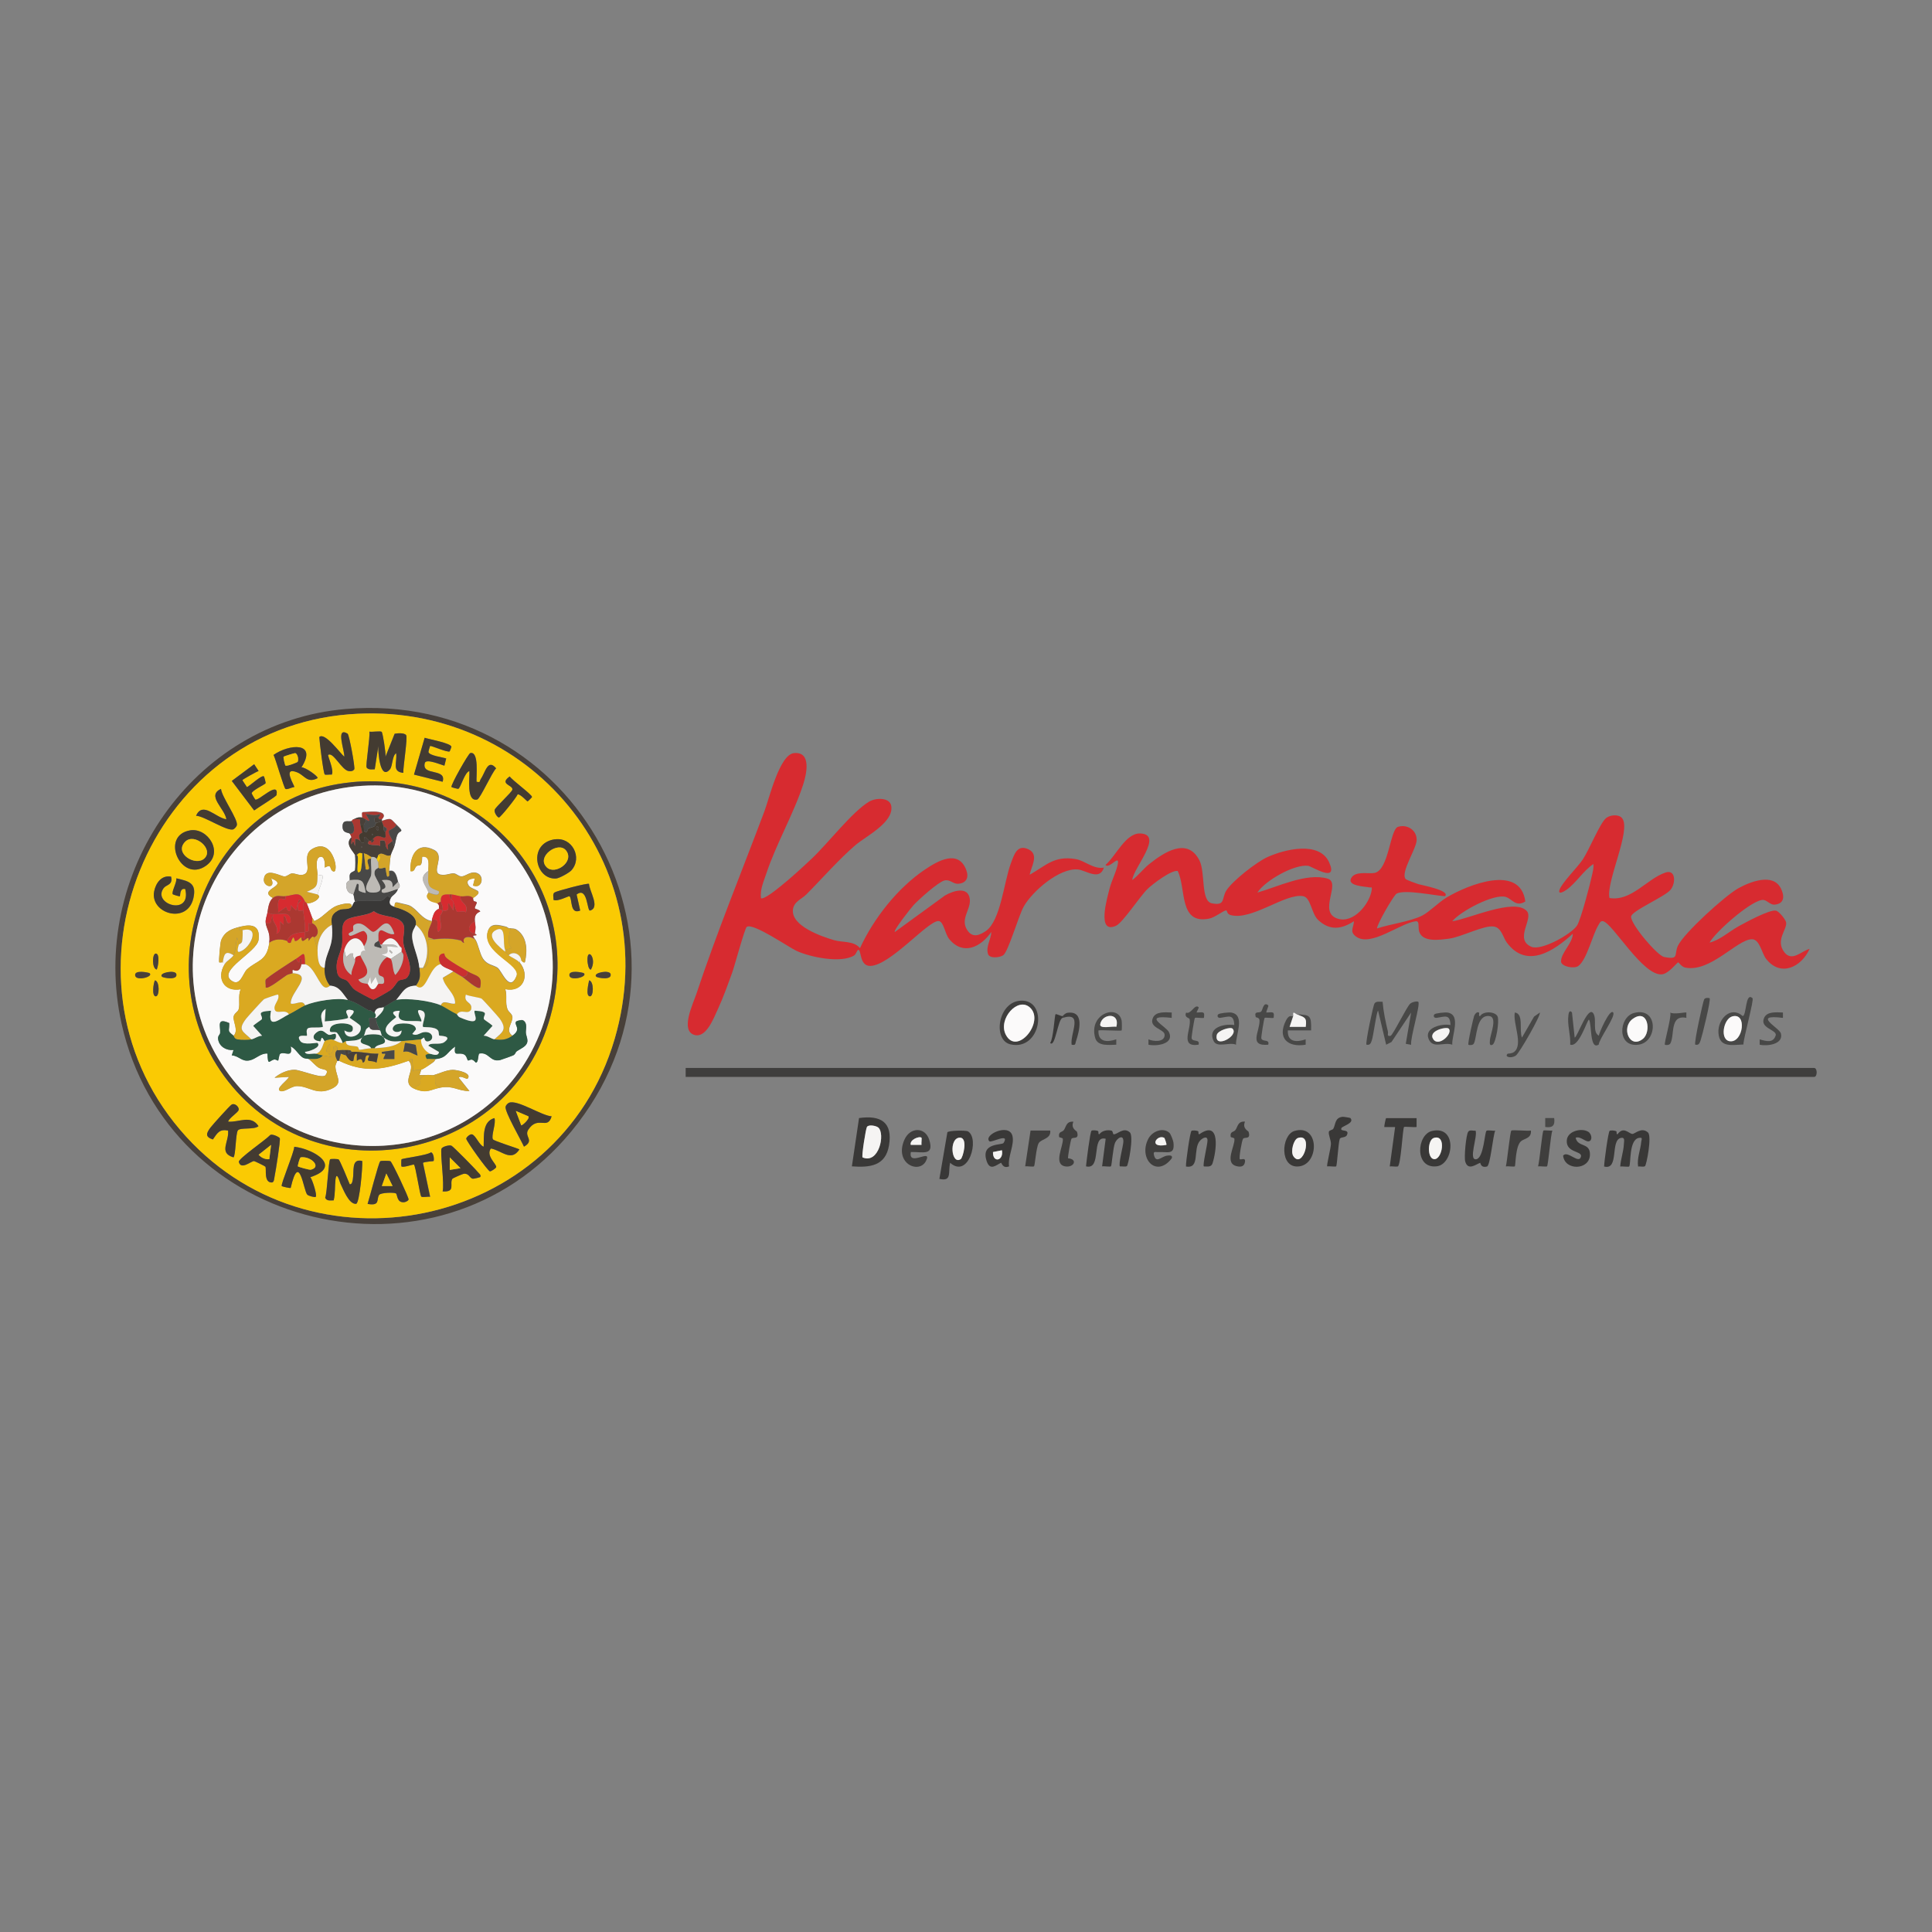 <?xml version="1.0" encoding="UTF-8"?>
<svg id="Layer_1" data-name="Layer 1" xmlns="http://www.w3.org/2000/svg" viewBox="0 0 259.2 259.2">
  <rect x="0" y="0" width="259.2" height="259.2" fill="#808080" stroke="none"/>
  <defs>
    <style>
      .cls-1 {
        fill: #ca2f30;
      }

      .cls-2 {
        fill: #ab3831;
      }

      .cls-3 {
        fill: #faca03;
      }

      .cls-4 {
        fill: #393837;
      }

      .cls-5 {
        fill: #484039;
      }

      .cls-6 {
        fill: #433b31;
      }

      .cls-7 {
        fill: #3f3e3d;
      }

      .cls-8 {
        fill: #d4a529;
      }

      .cls-9 {
        fill: #f5f4f3;
      }

      .cls-10 {
        fill: #484847;
      }

      .cls-11 {
        fill: #bdbab5;
      }

      .cls-12 {
        fill: #daa921;
      }

      .cls-13 {
        fill: #fbfafa;
      }

      .cls-14 {
        fill: #d72b30;
      }

      .cls-15 {
        fill: #2e5944;
      }
    </style>
  </defs>
  <g id="Layer_1-2" data-name="Layer_1">
    <g>
      <path class="cls-14" d="M215.94,120.48c2.93.48,5.02-2.59,7.51-3.42,1.39-.46,1.4,1.46.65,2.34-.8.94-5.25,2.82-5.27,3.58-.04,1.05,3.52,5.23,4.43,5.41,2.09.41,1.3-.33,1.85-1.5.8-1.71,6.35-6.74,8.11-7.72,1.58-.87,4.64-2.09,5.7.01.53,1.05.48,2.08-.85,2.19-.51.05-.98-.55-1.45-.63-1.39-.21-6.49,4.27-7.26,5.72,1.4-.34,2.62-1.49,3.91-2.2.9-.49,4.2-2.3,5.02-2.08.39.1,1.27,1.17,1.34,1.58.15.96-1.51,2.41-.21,4.03,1.02,1.27,2.28-.2,3.36-.49-1.12,2.48-3.93,3.83-5.86,1.31-.58-.76-.84-2.66-1.93-2.6-2,.1-5.53,4.46-8.87,3.81-.53-.1-.89-.71-.97-.71-.14,0-1.28,1.53-2.19,1.61-2.56.23-6.59-6.84-7.89-7.13-.37-.08-.49.31-.63.54-.78,1.24-1.54,4.63-2.69,5.47-.58.42-2.31.07-2.32-.61,0-1.19,1.57-2.45,1.58-3.72-2.54,2.32-6.19,4.78-8.86,1.18-.5-.68-.7-1.96-1.7-2.14-1.31-.24-4.35,1.4-6.04,1.62-1.24.16-3.5.52-4-.91-.21-.59.11-1.5-.48-1.42-2.13.26-6.05,3.54-8.03,2.03-.87-.66-.29-1.16-.25-2.04-1.66,1.08-3.22,1.3-4.78-.14-.96-.88-.98-3.04-2.06-3.22-2.4-.41-6.91,3.34-9.73,2.53-.52-.15-.42-.63-.58-.62-.36.02-1.49.94-2.26,1.1-4.13.84-3.07-4.04-4.24-6.39-.87-.15-3.39,1.78-4.05,2.42-.99.96-3.31,4.5-4.2,4.92-2.71,1.26-1.15-3.92-.89-4.97s1-2.47,1.13-3.43c.14-1.11-1.21.84-1.68.25,1.37-1.13,2.7-4.3,4.67-4.22,3.23.13-.99,4.69-1.07,6.25.81-.61,1.49-1.52,2.28-2.15,1.93-1.53,5.09-3.67,6.72-.5.83,1.61.16,5.47,1.67,5.77,1.85.37,1.3-.64,1.92-1.67.79-1.31,4.1-3.88,5.54-4.53,2.27-1.03,7-2.23,8.3.75,1.23,2.82-2.35.48-2.84.42-1.85-.24-5.76,1.97-6.81,3.59,2.68-.75,6.6-2.7,9.42-1.87,1.89.56-1.37,4.5,1.35,5.37,2.16.69,4.32-2.03,4.57-3.85.07-.53-.08-.28-.36-.35-.46-.11-2.95-.17-2.41-1.21s2.27-.57,3.13-.72c1.96-.36,2.08-5.85,3.17-6.19,1.23-.38,2.51.43,2.5,1.75,0,1.16-2.18,4.34-1.49,5.24.11.15,1.43.6,1.75.71.27.09,4.35.84,3.54,1.61-1.45-.09-5.3-.93-6.47-.36-.43.21-2.84,4.48-2.63,4.68,1.73-.58,4.5-.93,6.06-1.73.97-.5,2.2-1.79,3.31-2.45,2.82-1.67,9.83-4.51,10.51.56-1.26.81-1.79-.35-2.61-.6-1.59-.48-6.07,1.9-7.2,3.26,2.14-.27,8.34-3.18,10-1.38.96,1.04-1.73,3.78.61,4.8,1.36.59,5.43-1.73,6.14-2.85.52-.82,1.78-5.64,2.03-6.85.1-.47.22-.92.16-1.4-1.33.88-2.34,2.57-3.61,3.46-.26.18-1.16.75-.94.02.29-.93,2.42-3.03,3.12-4.08.86-1.28,2.28-4.81,3.1-5.53.54-.48,1.74-.59,2.19-.01,1.26,1.59-2.19,8.53-1.7,10.7Z"/>
      <path class="cls-14" d="M102.06,120.48c.33.34,2.28-1.27,2.64-1.56,1.33-1.05,2.95-2.54,4.2-3.72,2.19-2.06,5.4-6.27,7.7-7.65.88-.53,2.77-.6,2.97.57.38,2.21-3.38,4.05-4.81,5.27-2.21,1.89-4.49,4.51-6.58,6.61-.64.64-1.69.96-1.8,2.06-.22,2.19,3.87,3.59,5.51,4.07,1.15.34,2.62.06,3.49,1.07,1.83-3.97,5.02-8.04,8.67-10.51,1.76-1.19,4.54-2.81,5.6.07.36.98-.01,1.74-1.11,1.81-.68.04-1.08-.63-1.84-.44-.84.21-3.46,2.57-4.14,3.31-.32.35-2.73,3.38-2.51,3.6l6.73-4.9c1.11-.64,3.12-1.28,3.33.49.17,1.4-1.33,2.64-.34,4.16.7,1.07,1.62.71,2.49.12,2-1.37,2.44-6.67,3.37-9.11.42-1.12.83-2.57,2.34-1.86s.34,2.36.18,3.42c2.25-1.29,3.32-2.59,6.18-2.1,1.24.21,2.37,1.39,3.77,1.14-.56,1.83-2.43.34-3.5.25-2.48-.22-6.08,2.92-7.24,4.95-.71,1.24-2.09,6.13-2.78,6.57-.48.31-1.81.46-2.02-.17-.33-1,.42-1.99.44-2.97-1.39,2.03-3.78,3.22-5.64.97-.6-.73-.74-2.37-1.43-2.43-1.37-.11-6.45,5.92-9.13,6.02-1.52.06-1.21-2.18-1.65-2.15-.16.01-.3.58-.53.73-1.74,1.12-5.93.25-7.76-.6-1.11-.52-5.8-3.78-6.67-3.22-.27.17-1.63,5.23-1.94,6.09-.59,1.63-1.23,3.43-1.96,5-.53,1.14-1.54,3.84-3.09,3.42-2-.55-.21-4.18.24-5.55,2.71-8.15,6.09-16.41,9.12-24.47.65-1.73,2.03-7.62,3.97-7.8,2.38-.23,1.66,2.85,1.25,4.14-1.27,3.96-3.64,8.01-4.98,12.05-.35,1.06-.84,2.1-.71,3.24Z"/>
      <path class="cls-7" d="M91.99,144.48v-1.2h151.4c.45,0,.45,1.2,0,1.2H91.99Z"/>
      <path class="cls-5" d="M46.39,95.12c31.05-2.63,50.08,32.61,30.25,56.68-18.14,22.01-54.14,13.29-60.33-14.47-4.45-19.95,9.5-40.47,30.08-42.21ZM46.87,95.83c-27.02,2.13-40.27,35.06-22.72,55.72,17.29,20.36,50.82,13.47,58.32-12.17,6.84-23.38-11.52-45.45-35.59-43.55Z"/>
      <path class="cls-4" d="M216.84,151.76c.11.06-.04.44.17.41.8-1.09,1.45-.13,1.97-.04.33.05,1.23-.99,2.11-.2.56.5-.2,4.41-.4,4.53-.21.13-.65,0-.92.04-.17-1.13.33-2.24.42-3.3.03-.35.26-.63-.3-.54-1.38.22-1.06,3.57-1.32,3.84-.08.08-.93-.04-1.2,0,.07-.98.45-2.02.49-2.99.01-.37.2-.95-.37-.85-1.51.26-.21,4.39-2.28,3.84.01-.63.55-4.63.74-4.78.12-.1.7-.06.88.05Z"/>
      <path class="cls-4" d="M147.32,151.76c.11.06-.04.43.17.41.36-.49,1.09-.62,1.64-.48.19.05.16.49.29.49.53.01,1.31-1.02,2.16-.26.56.51-.2,4.41-.4,4.53-.21.13-.65,0-.92.04-.25-.24.42-2.72.45-3.27.07-1.12-.82-.56-1.11.09-.27.6-.44,3.05-.55,3.16s-.9-.04-1.19.01l.48-3.7c-2.03-.54-.44,4.24-2.64,3.7.06-.64.55-4.63.74-4.78.12-.1.7-.06.88.05Z"/>
      <path class="cls-4" d="M114.29,156.48l.96-6.48c2.9-.41,4.54.54,4.02,3.67-.46,2.76-2.56,2.99-4.98,2.81ZM117.82,151.26c-.24-.2-1.26-.43-1.5-.07-.16.24-.74,3.94-.59,4.09,2.2.93,3.08-3.18,2.1-4.02Z"/>
      <path class="cls-10" d="M185.49,134.4c.11,1.32.4,2.69.71,3.98.08.32-.21.69.36.59.32-.1,2.16-3.9,2.64-4.32.26-.23.95-.37,1.08-.24.32.32-1.11,4.91-.96,5.76l-.72-.13.72-4.2-2.64,3.96-.71.36-1.08-4.56c-.2,0-.65,3.46-.84,3.96-.14.37-.2.69-.72.6-.18-.21.91-5.3,1.07-5.53.24-.35.74-.22,1.09-.23Z"/>
      <path class="cls-4" d="M127.47,156c-.29,1.31.27,2.55-1.44,2.16l1.07-6.25c.17-.24,2.48-.29,2.77-.12,1.6.96.08,6.42-2.4,4.21ZM128.89,155.51c.3-.2,1.03-2.88-.11-2.88-1.52,0-1.16,3.71.11,2.88Z"/>
      <path class="cls-7" d="M156.9,151.99c.16.15.5,1.02.53,1.28.21,1.76-.78,1.22-2.03,1.3-.34.02-.71-.17-.59.36.28,1.23.99.22,1.78.11.24-.03.8-.1.61.37-2.07,2.69-4.52,0-3.13-2.65.52-.99,1.98-1.56,2.83-.77ZM156.22,152.67c-.96-.58-2.27,1.42.26.93.08-.08-.22-.91-.26-.93Z"/>
      <path class="cls-4" d="M160.74,151.76c.11.06-.04.43.17.41,2.91-2.04,2.27,2.37,1.76,3.92-.17.52-.7.41-1.16.4-.19-.19.48-2.87.49-3.47.01-.73-.68-.33-.98-.01-1.05,1.1.06,3.83-1.91,3.49-.03-.63.55-4.63.74-4.78.12-.1.7-.06.89.05Z"/>
      <path class="cls-7" d="M122.2,154.56c-.39,2.08,2.95-.61,2.03,1.2s-4.32.34-2.88-2.88c.75-1.67,2.76-1.73,3.32.04.69,2.22-.9,1.58-2.48,1.64ZM123.63,152.64c-.27-.27-1.64.27-1.44.96h1.44c-.04-.23.06-.9,0-.96Z"/>
      <path class="cls-4" d="M192.13,151.73c3.43-.78,2.92,4.45.65,4.74-3.04.39-2.73-4.27-.65-4.74ZM192.36,152.67c-.84.27-.9,2.69,0,2.84,1.14.19,1.77-3.4,0-2.84Z"/>
      <path class="cls-4" d="M197.96,151.68c.33.73-1.03,4.08.12,3.84.99-.21,1.1-3.61,1.35-3.81.16-.13.88.03,1.17-.02-.3.66-.66,4.69-1.1,4.81-.89.23-.85-.52-.93-.49-.51.16-1.61,1.12-1.99-.17-.17-.58.1-3.57.4-4.01.21-.3.69-.09.98-.14Z"/>
      <path class="cls-4" d="M135.38,156.48c-.85.36-1.01-.51-1.08-.48-.64.29-1.47,1.15-1.93-.23-.84-2.52,2.07-2.1,2.27-2.43.89-1.43-1.65.02-1.9-.22-.86-.84,2.57-2.46,3.07-.79.36,1.19-.65,2.88-.43,4.15ZM134.42,154.32l-1.2.24c-.06,1.52,1.47,1.18,1.2-.24Z"/>
      <path class="cls-4" d="M190.05,150v1.2c-.33.06-1.6-.08-1.68,0-.19.19-.42,5.22-.86,5.3-.31.05-.72-.05-1.06-.01l.72-5.28h-1.44c-.06-.06.18-1.2.24-1.2h4.08Z"/>
      <path class="cls-4" d="M173.67,151.73c3.35-.99,3.35,4.39.65,4.75s-2.46-4.21-.65-4.75ZM174.14,152.67c-.59.19-1.04,1.85-.61,2.46,1.27,1.81,2.75-3.16.61-2.46Z"/>
      <path class="cls-4" d="M213.24,151.98c.3.29.41,1.02-.06,1.14s-1.14-.73-1.79-.48c.28,1.34,1.96.59,1.92,2.28-.04,2.1-3.4,2.17-3.6.12.59-.77,2.16,1.25,2.4.11.16-.76-2.01-.47-1.91-2.14.08-1.38,2.28-1.78,3.05-1.04Z"/>
      <path class="cls-10" d="M210.9,135.84l.36,3.36c.34.01,1.8-4.44,2.52-3.21.49.85-.19,2.45.72,2.96.04-.38,1.46-3.64,1.92-3.12.41.46-1.89,3.55-1.93,4.31-1.24.81-.91-2.73-1.31-3.35-.24,0-1.33,3.8-2.52,3.36.08-1.33-.42-2.62-.24-3.96.04-.33.16-.74.48-.36Z"/>
      <path class="cls-7" d="M136.98,134.25c3.71-.14,2.71,6.81-1.42,5.86-2.41-.55-1.69-5.75,1.42-5.86ZM138.2,135.19c-1.63-1.53-4.35,1.52-3.26,3.63,1.5,2.9,5.26-1.75,3.26-3.63Z"/>
      <path class="cls-10" d="M235.12,133.92c.23.21-1.22,5.36-1.22,6.21-1.53.05-3.21.47-3.35-1.54-.13-1.83,1.62-3.71,3.25-2.28.53,0,.34-3.29,1.32-2.39ZM232.41,136.36c-1.21.33-1.73,3.21-.28,3.34,1.74.15,2.29-3.89.28-3.34Z"/>
      <path class="cls-4" d="M181.18,150.01c.57.66-1.05,1.05-1.2,1.32-.32.6,1.16.04.72.96-.19.39-.86.22-.96.52-.19.54-.35,3.54-.48,3.67-.08.08-.93-.04-1.2,0-.11-.1.49-2.47.5-3s-.36-1.25-.28-1.64c.05-.22.5-.23.6-.41.33-.6.18-1.48,1.25-1.6.12-.01,1.01.13,1.05.17Z"/>
      <path class="cls-7" d="M144.01,150.48c-.4.93.45,1.25.48,1.36.34,1.11-.53.65-.74.94-.11.16-.5,2.37-.46,2.62,1.33.11.81,1.25-.34,1.09-1.72-.25-.24-2.79-.36-3.7-.02-.16-.48-.17-.5-.26-.12-.77.41-.6.64-.92.32-.44.3-1.2,1.28-1.12Z"/>
      <path class="cls-7" d="M167.03,150.48c-.4.93.45,1.25.48,1.36.34,1.11-.54.65-.74.94-.17.24-.57,2.58-.44,2.73s.8-.29.7.36c-.09.61-.5.72-1.06.6-1.81-.38-.24-2.74-.36-3.69-.02-.16-.48-.17-.5-.26-.12-.77.41-.6.64-.92.32-.44.3-1.2,1.28-1.12Z"/>
      <path class="cls-7" d="M205.39,151.68c.1,1.06-.9,1.05-1.33,1.43-.77.67-.71,3.24-.83,3.37-.08.08-.93-.04-1.2,0,.17-.65.56-4.62.73-4.79.14-.14,2.17.07,2.62-.01Z"/>
      <path class="cls-7" d="M140.9,151.68c.14,1.13-1.21,1.11-1.55,1.69s-.5,2.99-.62,3.1-.91-.04-1.19.01l.72-4.8h2.64Z"/>
      <path class="cls-10" d="M165.83,140.16c-.87-.4-2.53.47-3-.48-.9-1.82,1.37-2.37,2.76-2.16-.05-1.53-.79-1.12-1.82-.97-.46.07-.49-.3-.34-.46.16-.17,1.46-.3,1.79-.24,1.9.35.51,3.13.61,4.32ZM165.35,138c-.27-.27-1.99.25-2.11.87-.36,1.93,3.05.07,2.11-.87Z"/>
      <path class="cls-10" d="M194.84,140.16c-1.14-.42-2.61.63-3.18-.79-.61-1.52,1.81-2.07,2.94-1.85-.05-1.53-.79-1.12-1.82-.97-.46.07-.49-.3-.34-.46.16-.17,1.45-.3,1.79-.24,1.85.32.5,3.14.61,4.32ZM194.36,138c-.3-.3-2.87.3-2.05,1.45.74,1.05,2.67-.83,2.05-1.45Z"/>
      <path class="cls-10" d="M219.23,135.9c3.28-.86,3.19,3.87.64,4.25-2.98.45-2.73-3.7-.64-4.25ZM220.42,139.37c1.14-.92.7-4.15-1.36-2.68-1.62,1.15-.43,4.13,1.36,2.68Z"/>
      <path class="cls-10" d="M198.43,135.86c.07.06-.11.48.13.47.45-.73,2.06-.64,2.36.05.26.6-.22,3.54-.68,3.78s-.36-.33-.35-.59c.03-.78,1.1-3.16-.13-3.26-1.75-.14-1.6,2.94-2.03,3.7-.15.27-.67.2-.72.16-.15-.13.69-3.72.77-3.9.12-.27.42-.61.66-.4Z"/>
      <path class="cls-10" d="M150.49,138.24c-.11.11-2.64-.08-3.12,0-.08,1.59,1.17,1.61,2.39,1.2v.72c-.92.01-2.49.26-2.82-.89-.95-3.28,3.09-4.63,3.54-2.34.04.22.05,1.27,0,1.31ZM149.77,137.76c.52-1.99-1.9-1.81-2.16-.36-.13.73,1.7.22,2.16.36Z"/>
      <path class="cls-10" d="M204.19,139.2l1.62-2.81.77-.54c.23.24-2.74,5.46-3.22,5.77-.66.44-1.57.16-1.09-.25.03-.03.54,0,.85-.23,1.29-.97-.18-3.87.11-5.3,1.24.14.55,2.42.96,3.36Z"/>
      <path class="cls-10" d="M173.98,136.08c1.8.1,1.96.1,1.92,2.16h-3.12c-.08,1.58,1.15,1.62,2.39,1.2v.72c-2.43.4-3.84-.91-2.64-3.25.46-.91.81-.47.96-.58l-.48,1.44h2.16c.18-1.31-.17-1.26-1.2-1.68Z"/>
      <path class="cls-7" d="M208.27,151.68c-.25.66-.55,4.62-.72,4.8-.08.08-.93-.04-1.2,0,.2-.64.55-4.62.72-4.8.08-.08.93.04,1.2,0Z"/>
      <path class="cls-10" d="M170.15,134.88c.1.09-.34.87-.24.96.83-.01,1.1-.22.96.72-.27.06-1.11-.08-1.2,0-.1.1-.49,2.61-.45,2.74.14.54,1.15.06.93.86-2.69.24-1.12-1.79-1.17-3.25-.02-.45-.48-.37-.51-.47-.24-.87.4-.47.72-.72.22-.16.29-1.41.96-.84Z"/>
      <path class="cls-10" d="M157.2,135.84v.72c-4.15-.47-.74,1.11-.36,1.93.73,1.58-1.66,1.91-2.76,1.67v-.72c.63.29,2.18.44,2.17-.6,0-.79-2.16-.91-1.58-2.27.4-.92,1.69-.75,2.53-.73Z"/>
      <path class="cls-10" d="M239.2,135.84v.72c-4.26-.53-.47,1.32-.27,2.09.37,1.46-1.84,1.74-2.85,1.51v-.72c.89.26,1.86.56,2.17-.6,0-.73-2.17-.91-1.58-2.27.4-.92,1.69-.75,2.53-.73Z"/>
      <path class="cls-10" d="M160.8,135.12c.11.09-.32.65-.24.72.83-.01,1.1-.22.96.72-.27.06-1.11-.08-1.2,0-.1.1-.49,2.61-.45,2.74.14.54,1.15.06.93.86-2.61.38-.91-2.16-1.2-3.44-.04-.18-.76-.18-.47-.87.65.29,1.14-1.19,1.67-.73Z"/>
      <path class="cls-10" d="M229.36,133.92c.22.19-1.04,5.22-1.2,5.64-.14.37-.2.69-.72.6-.2-.24,1.04-5.8,1.19-6.08s.67-.2.72-.16Z"/>
      <path class="cls-10" d="M226.25,135.84s-.03.52,0,.72c-2.28-.48-1.54,2.35-2.16,3.44-.14.25-.65.22-.72.16-.16-.15.9-3.67.72-4.32.4.3,2.08-.07,2.16,0Z"/>
      <path class="cls-7" d="M142.57,136.32s.3-.39.64-.44c2.32-.33,1.6,2.45,1.15,3.8-.14.41-.01.57-.59.48-.22-1.52,1.62-4.47-1.2-3.6v-.24Z"/>
      <path class="cls-9" d="M173.98,136.08c1.03.42,1.38.37,1.2,1.68h-2.16s.48-1.44.48-1.44c.04-.03-.06-.33.03-.44.09-.1.35.19.45.2Z"/>
      <path class="cls-4" d="M142.57,136.32v.24c-.64.07-1,4.09-1.68,3.36.43-.52.59-3.69.72-3.84.09-.11.75.28.96.24Z"/>
      <path class="cls-10" d="M208.51,150c.13,1-.19,1.33-1.2,1.2v-1.2s1.2,0,1.2,0Z"/>
      <path class="cls-3" d="M46.87,95.83c24.07-1.89,42.43,20.17,35.59,43.55-7.5,25.64-41.02,32.53-58.32,12.17-17.55-20.66-4.3-53.6,22.72-55.72ZM51.21,98.19c-.18-.15-1.28.05-1.66-.03.12.7-.53,4.57-.37,4.81.23.35.74.23,1.09.24l.48-3.12c-.05.8.25,4.69,1.56,3.12.37-.45.29-1.81.83-2.16.17,1.23-.63,2.48.96,2.64-.03-.78.62-4.72.38-5.06s-1.15-.27-1.54-.19l-1.23,3.08c.07-.46-.37-3.22-.51-3.33ZM46.64,98.44c-1.68-1.02-.38,2.31-.45,3.09-.5-.41-2.63-3.36-3.35-2.64.03.65.55,4.85.73,5.02.1.09.7-.03.94.02.36-.55-.59-2.56-.48-2.64.67-.49,1.81,2.06,2.77,2.17.29.03.54.01.73-.24.14-.2-.68-4.64-.89-4.77ZM60.34,100.8s.23-.57.23-.6c-.01-.49-3.03-1.02-3.59-1.22l-1.43,4.94,3.84.96c.58-1.88-2.86-.72-2.39-2.51.17-.64,2.17.25,2.63.35l.24-.96c-.51-.18-2.28-.38-2.38-.87-.01-.06.19-.79.22-.81.11-.09,2.38.93,2.64.72ZM40.44,102.96c2.22-3.47-1.64-3.16-3.73-1.69.29.6,1.39,4.42,1.59,4.56.22.15.88-.24,1.19-.24.1-.14-1.72-2.84.41-1.97.96.39,1.34,1.5,2.71.77.16-.21-1.74-1.54-2.16-1.44ZM63.94,104.88c-.06-.66.37-4.12-.84-3.84-.25.06-2.68,4.35-2.52,4.56.03.04.86.27.93.23.34-.23.81-2.17,1.47-2.38.08.84-.46,4.18,1.06,3.82.38-.09,1.99-3.67,2.53-4.18-1.13-1.36-1.45.55-2.09,1.49-.15.21.04.45-.53.31ZM34.69,103.44l-.6-.91-3,2.24,3,3.96c.38-.29,2.97-1.88,3-2.06.38-2.08-2.45.89-2.86.59-.04-.03-.47-.77-.47-.82,0-.37,1.73-1.17,1.86-1.35.05-.08-.18-.9-.22-.93-.3-.23-1.88,1.28-2.28,1.44-.1-.2-.63-.91-.6-.95.07-.1,1.83-1.09,2.16-1.21ZM69.46,106.56c.39-.02,1.23.95,1.31.95.04,0,.59-.55.6-.59,0-.32-2.66-2.24-2.99-2.76-1.5,1.06.5,1.15.35,1.78-.08.37-2.27,2.33-2.37,2.7s.37,1.03.57,1.03,2.35-2.67,2.52-3.12ZM47.1,104.95c-19.16,1.84-28.32,25.04-16.49,40.12,12.09,15.41,37.14,10.86,42.98-7.85,5.47-17.51-8.4-34.02-26.49-32.28ZM26.3,109.44c1.1.03,4.27,2.2,5.03,1.81.17-.09.41-.35.45-.54.19-.76-2.04-3.83-2.13-4.87-2,.9.53,2.64.72,4.08-1.49-.24-3.16-2.46-4.07-.48ZM25.52,111.4c-4.11.68-1.26,7.12,2.1,4.76,2.5-1.76.25-5.15-2.1-4.76ZM74.43,112.61c-3.63.54-2.64,5.44.18,5.26.44-.03,1.76-.77,2.05-1.09,1.55-1.72.09-4.51-2.22-4.16ZM22.94,117.6c-1.25-.21-2.02.86-2.24,1.97-.59,3.01,4.45,4.49,5.26.92.46-2.04-.59-2.27-2.29-2.66.12.5-.69,1.84-.47,2.14.03.04.88.32.95.26.07-.07-.05-1.16.72-.96.87,3.71-4.53,2.03-2.89-.14.34-.46,1.29-.41.98-1.54ZM79.02,118.58c-.19-.14-4.34.95-4.63,1.16s-.1.67-.14.98c.52.31,2.07-.55,2.15-.48.41.32.02,2.51,1.44,1.92l-.48-2.15c1.49-1.14,1.39,2.26,1.8,2.15,1.4-.38-.08-2.61-.14-3.58ZM21.02,130.08c.2-.34.47-2.15-.12-2.15-.49,0-.54,2,.12,2.15ZM79.28,130.08c.88-1.54-.59-3.14-.46-1.11.01.21.12,1.14.46,1.11ZM20.06,130.56c-.08-.07-2.11-.51-1.92.35.16.73,2.5.13,1.92-.35ZM21.74,131.04c.16.15,2.1.52,1.92-.35-.14-.64-2.46-.16-1.92.35ZM78.32,130.56c-.08-.07-2.11-.51-1.92.35.16.73,2.5.13,1.92-.35ZM80,131.04c.16.15,2.1.52,1.92-.35-.14-.64-2.46-.16-1.92.35ZM20.79,131.52c-.2.34-.47,2.15.12,2.15.49,0,.54-2-.12-2.15ZM79.04,131.52c-.06.33-.53,2.16.12,2.15.5,0,.54-2-.12-2.15ZM74.01,149.77c-1.34-.07-4.67-2.32-5.75-1.81-.17.08-.4.34-.44.52-.13.67,2.07,4.47,2.47,5.36,1.48-.86-.03-1.35.58-2.28,1.29-1.97,2.58.12,3.13-1.79ZM30.61,150.48c.14-.51,1.36-1.22,1.42-1.59.06-.35-.5-.93-.94-.7-.23.12-2.6,2.75-2.88,3.13-.54.75-.71,1.2.35,1.56.6-.84.85-1.42,2.04-1.2.17,1.52-1.32,2.98.72,3.6.31-.22.28-3.17.59-3.61s2.23-.06,2.77-.58c-1.03-1.57-2.59-.49-4.07-.6ZM66.13,152.85c-.27-.44.46-2.17.2-2.84-1.63.47-1.39,2.43-1.44,3.84-.59-.17-1.08-1.58-1.59-1.66-.25-.04-.73.38-.75.58-.02.27,2.91,4.37,3.18,4.39.15.01.8-.4.84-.57.09-.39-1.45-1.53-.71-2.5,1.47.28,2.72,1.84,3.83.12-.49-.23-3.42-1.13-3.56-1.35ZM37.53,152.69c-.08-.13-1.11-.67-1.33-.35-.5.56-4.25,3.13-4.15,3.55.28,1.14,1.65-.12,2.04-.11.08,0,1.47.68,1.52.75.18.29-.25,2.17.88,2.12.31-.01.31-.62.36-.83.13-.59.82-4.9.69-5.12ZM64.42,157.92c.2-.27-.22-.55-.36-.72-.31-.4-3.26-3.39-3.49-3.49-.32-.13-1.16.12-1.32.36-.25.36.42,4.88.13,5.77,1.82.12.88-1.03,1.31-1.69.05-.08,1.35-.65,1.51-.67.71-.1.78.55,1.19.65.19.05,1-.17,1.03-.21ZM41.64,157.93c4.39-1.42.46-3.79-2.16-4.08-.02.75-1.84,5.05-1.68,5.28.04.05,1.12.32,1.2.24,1.16-5.03,1.72.38,2.22.9.17.18,1.04.4,1.14.3.22-.22-.44-2.29-.72-2.64ZM58.18,155.76c.1-.1.04-1.1-.35-1.16-.51.41-3.81.79-3.95.94-.04.04-.05.91-.01.94.21.22,1.59-.3,1.68-.24.23.17.79,4.14.99,4.3.15.13.88-.03,1.18.02l-.96-4.55c.28-.18,1.39-.19,1.44-.25ZM45.44,155.56c-.16-.09-1.08-.09-1.15-.03-.24.22-.39,4.47-.67,5.16.2.47.69.36,1.14.35.22-.91.14-1.89.24-2.77.15-1.31.57.34.67.53.38.76,1.11,2.77,2.09,2.71.48-.03.91-5.05.83-5.75-1.51-.38-1.06,1.38-1.26,2.46-.04.22-.1.72-.42.66-.18-.46-1.32-3.22-1.48-3.32ZM52.39,155.8c-.16-.1-1.28-.1-1.38-.01-.23.19-1.45,4.99-1.7,5.73,1.75.31,1.14-.61,1.55-1.21.22-.31,2-.35,2.25-.2.22.14.09,1.28,1.11,1.18.21-.02.58-.2.59-.37.03-.28-2.18-4.98-2.43-5.12Z"/>
      <path class="cls-9" d="M117.82,151.26c.98.84.1,4.96-2.1,4.02-.15-.15.43-3.84.59-4.09.24-.37,1.27-.14,1.5.07Z"/>
      <path class="cls-9" d="M128.89,155.51c-1.26.84-1.62-2.87-.11-2.88,1.13,0,.41,2.68.11,2.88Z"/>
      <path class="cls-9" d="M156.22,152.67s.35.86.26.93c-2.54.49-1.22-1.51-.26-.93Z"/>
      <path class="cls-9" d="M123.63,152.64c.06.06-.04.73,0,.96h-1.44c-.2-.69,1.17-1.23,1.44-.96Z"/>
      <path class="cls-9" d="M192.36,152.67c1.76-.56,1.14,3.02,0,2.84-.9-.15-.84-2.57,0-2.84Z"/>
      <path class="cls-9" d="M134.42,154.32c.27,1.43-1.25,1.76-1.2.24l1.2-.24Z"/>
      <path class="cls-9" d="M174.14,152.67c2.14-.69.65,4.28-.61,2.46-.43-.62.02-2.27.61-2.46Z"/>
      <path class="cls-13" d="M138.2,135.19c2,1.87-1.76,6.53-3.26,3.63-1.09-2.11,1.63-5.16,3.26-3.63Z"/>
      <path class="cls-13" d="M232.41,136.36c2.01-.55,1.46,3.48-.28,3.34-1.45-.12-.93-3.01.28-3.34Z"/>
      <path class="cls-9" d="M165.35,138c.94.94-2.47,2.8-2.11.87.12-.63,1.84-1.14,2.11-.87Z"/>
      <path class="cls-9" d="M194.36,138c.61.62-1.31,2.5-2.05,1.45-.82-1.15,1.75-1.75,2.05-1.45Z"/>
      <path class="cls-13" d="M220.42,139.37c-1.79,1.45-2.98-1.53-1.36-2.68,2.06-1.47,2.5,1.76,1.36,2.68Z"/>
      <path class="cls-9" d="M149.77,137.76c-.46-.14-2.3.36-2.16-.36.26-1.44,2.69-1.63,2.16.36Z"/>
      <path class="cls-5" d="M47.1,104.95c18.09-1.74,31.96,14.77,26.49,32.28-5.84,18.7-30.89,23.25-42.98,7.85-11.84-15.08-2.67-38.28,16.49-40.12ZM48.54,105.43c-19.19,1.26-29.35,23.34-17.79,38.79,10.2,13.64,31.55,12.43,40.09-2.31,9.67-16.69-3-37.75-22.3-36.48Z"/>
      <path class="cls-6" d="M51.21,98.19c.14.12.58,2.87.51,3.33l1.23-3.08c.4-.08,1.31-.14,1.54.19s-.42,4.27-.38,5.06c-1.59-.16-.79-1.41-.96-2.64-.55.35-.46,1.72-.83,2.16-1.32,1.57-1.62-2.32-1.56-3.12l-.48,3.12c-.36,0-.86.11-1.09-.24-.16-.24.49-4.1.37-4.81.37.07,1.48-.12,1.66.03Z"/>
      <path class="cls-6" d="M41.64,157.93c.27.35.93,2.42.72,2.64-.1.1-.97-.11-1.14-.3-.5-.52-1.06-5.93-2.22-.9-.08.07-1.16-.19-1.2-.24-.16-.23,1.66-4.53,1.68-5.28,2.61.3,6.54,2.66,2.16,4.08ZM39.96,156.48c.05.07,1.54.5,1.75.45,1.5-.38-.04-1.86-1.37-1.66-.18.15-.42,1.16-.38,1.21Z"/>
      <path class="cls-6" d="M45.44,155.56c.16.09,1.3,2.86,1.48,3.32.32.06.38-.44.42-.66.2-1.08-.25-2.84,1.26-2.46.07.7-.35,5.72-.83,5.75-.98.06-1.71-1.95-2.09-2.71-.09-.19-.52-1.84-.67-.53-.1.87-.02,1.86-.24,2.77-.45,0-.94.12-1.14-.35.28-.69.43-4.93.67-5.16.07-.06.99-.07,1.15.03Z"/>
      <path class="cls-6" d="M30.61,150.48c1.48.12,3.04-.96,4.07.6-.54.52-2.47.14-2.77.58s-.28,3.39-.59,3.61c-2.04-.62-.55-2.08-.72-3.6-1.2-.22-1.45.36-2.04,1.2-1.06-.35-.89-.81-.35-1.56.28-.38,2.64-3.01,2.88-3.13.44-.23,1,.35.94.7-.06.37-1.28,1.08-1.42,1.59Z"/>
      <path class="cls-6" d="M66.13,152.85c.14.23,3.07,1.12,3.56,1.35-1.12,1.72-2.36.16-3.83-.12-.73.97.8,2.11.71,2.5-.04.17-.69.58-.84.57-.27-.02-3.2-4.12-3.18-4.39.02-.2.5-.62.75-.58.51.08,1,1.49,1.59,1.66.05-1.41-.19-3.37,1.44-3.84.26.67-.47,2.41-.2,2.84Z"/>
      <path class="cls-6" d="M52.39,155.8c.24.15,2.45,4.84,2.43,5.12-.02.17-.39.35-.59.37-1.02.1-.89-1.04-1.11-1.18-.25-.16-2.03-.12-2.25.2-.41.59.2,1.51-1.55,1.21.25-.74,1.47-5.54,1.7-5.73.1-.08,1.22-.08,1.38.01ZM52.67,159.12l-.84-1.68-.6,1.68h1.44Z"/>
      <path class="cls-6" d="M64.42,157.92s-.84.26-1.03.21c-.41-.11-.47-.75-1.19-.65-.16.02-1.46.59-1.51.67-.43.66.51,1.81-1.31,1.69.28-.89-.38-5.41-.13-5.77.16-.24,1.01-.49,1.32-.36.23.1,3.18,3.09,3.49,3.49.13.17.56.45.36.72ZM61.78,156.72l-1.44-1.44v1.68s1.44-.24,1.44-.24Z"/>
      <path class="cls-6" d="M22.94,117.6c.31,1.13-.63,1.08-.98,1.54-1.63,2.17,3.77,3.85,2.89.14-.77-.2-.65.89-.72.96-.06.06-.92-.22-.95-.26-.22-.3.59-1.65.47-2.14,1.7.39,2.75.62,2.29,2.66-.8,3.57-5.85,2.09-5.26-.92.22-1.11.99-2.19,2.24-1.97Z"/>
      <path class="cls-6" d="M46.64,98.44c.21.13,1.03,4.57.89,4.77-.18.25-.44.28-.73.24-.95-.11-2.1-2.65-2.77-2.17-.11.08.83,2.09.48,2.64-.25-.04-.84.08-.94-.02-.19-.17-.71-4.37-.73-5.02.72-.72,2.85,2.23,3.35,2.64.07-.78-1.23-4.11.45-3.09Z"/>
      <path class="cls-6" d="M63.94,104.88c.57.13.39-.1.53-.31.65-.94.96-2.85,2.09-1.49-.55.51-2.15,4.09-2.53,4.18-1.52.36-.98-2.98-1.06-3.82-.65.21-1.13,2.15-1.47,2.38-.07.05-.9-.19-.93-.23-.16-.21,2.27-4.5,2.52-4.56,1.21-.28.78,3.18.84,3.84Z"/>
      <path class="cls-6" d="M40.44,102.96c.42-.1,2.32,1.23,2.16,1.44-1.37.73-1.75-.38-2.71-.77-2.13-.87-.31,1.83-.41,1.97-.31,0-.97.39-1.19.24-.2-.14-1.3-3.96-1.59-4.56,2.09-1.47,5.95-1.79,3.73,1.69ZM39.93,102.21c.17-.29,0-1.11-.33-1.17-.08-.02-1.5.42-1.55.48-.07.08.18,1.14.25,1.19.19.13,1.58-.42,1.63-.5Z"/>
      <path class="cls-6" d="M74.01,149.77c-.56,1.91-1.84-.18-3.13,1.79-.61.93.9,1.42-.58,2.28-.39-.9-2.6-4.69-2.47-5.36.03-.18.27-.44.44-.52,1.08-.51,4.41,1.74,5.75,1.81ZM70.89,149.77l-1.68-.72.72,1.92c.1.07,1.18-.88.96-1.2Z"/>
      <path class="cls-6" d="M37.53,152.69c.13.22-.56,4.52-.69,5.12-.05.21-.05.82-.36.83-1.13.05-.7-1.83-.88-2.12-.04-.07-1.43-.75-1.52-.75-.39-.01-1.76,1.25-2.04.11-.1-.41,3.65-2.99,4.15-3.55.23-.32,1.26.22,1.33.35ZM36.13,155.52l.24-1.92-1.67,1.32c.35.41.89.65,1.43.6Z"/>
      <path class="cls-6" d="M74.43,112.61c2.31-.35,3.77,2.44,2.22,4.16-.29.32-1.61,1.06-2.05,1.09-2.82.19-3.81-4.71-.18-5.26ZM73.34,116.35c1.12,1.12,3.79-.74,2.6-2.25-1.04-1.31-4.03.82-2.6,2.25Z"/>
      <path class="cls-6" d="M25.52,111.4c2.35-.39,4.6,3,2.1,4.76-3.36,2.36-6.21-4.08-2.1-4.76ZM27.44,115.15c1.27-1.27-1.36-3.47-2.59-2.23-1.57,1.58,1.43,3.39,2.59,2.23Z"/>
      <path class="cls-6" d="M34.69,103.44c-.33.11-2.09,1.11-2.16,1.21-.03.05.49.76.6.95.4-.16,1.98-1.67,2.28-1.44.04.03.27.85.22.93-.13.18-1.86.98-1.86,1.35,0,.05.43.79.47.82.41.3,3.24-2.68,2.86-.59-.03.18-2.62,1.76-3,2.06l-3-3.96,3-2.24.6.91Z"/>
      <path class="cls-6" d="M60.34,100.8c-.26.21-2.53-.81-2.64-.72-.03.03-.23.76-.22.81.1.49,1.87.69,2.38.87l-.24.96c-.45-.1-2.46-1-2.63-.35-.47,1.79,2.97.63,2.39,2.51l-3.84-.96,1.43-4.94c.57.19,3.58.73,3.59,1.22,0,.03-.2.58-.23.6Z"/>
      <path class="cls-6" d="M26.3,109.44c.91-1.98,2.59.25,4.07.48-.19-1.44-2.72-3.18-.72-4.08.08,1.04,2.32,4.11,2.13,4.87-.05.19-.28.45-.45.54-.75.39-3.93-1.78-5.03-1.81Z"/>
      <path class="cls-6" d="M58.18,155.76c-.05.05-1.16.07-1.44.25l.96,4.55c-.3-.05-1.02.11-1.18-.02-.19-.16-.76-4.13-.99-4.3-.08-.06-1.46.46-1.68.24-.03-.03-.02-.9.01-.94.14-.15,3.44-.53,3.95-.94.39.06.45,1.06.35,1.16Z"/>
      <path class="cls-6" d="M79.02,118.58c.05.97,1.53,3.2.14,3.58-.41.11-.31-3.3-1.8-2.15l.48,2.15c-1.42.59-1.03-1.6-1.44-1.92-.09-.07-1.63.79-2.15.48.04-.32-.15-.77.14-.98s4.44-1.3,4.63-1.16Z"/>
      <path class="cls-6" d="M69.46,106.56c-.17.45-2.32,3.12-2.52,3.12s-.67-.66-.57-1.03,2.28-2.33,2.37-2.7c.14-.63-1.86-.72-.35-1.78.33.52,3,2.44,2.99,2.76,0,.04-.55.59-.6.59-.08,0-.93-.97-1.31-.95Z"/>
      <path class="cls-5" d="M80,131.04c-.54-.51,1.78-.99,1.92-.35.19.87-1.76.5-1.92.35Z"/>
      <path class="cls-5" d="M21.74,131.04c-.54-.51,1.78-.99,1.92-.35.19.87-1.76.5-1.92.35Z"/>
      <path class="cls-5" d="M20.06,130.56c.59.49-1.76,1.09-1.92.35-.2-.87,1.83-.42,1.92-.35Z"/>
      <path class="cls-5" d="M78.32,130.56c.59.49-1.76,1.09-1.92.35-.2-.87,1.83-.42,1.92-.35Z"/>
      <path class="cls-5" d="M21.02,130.08c-.66-.15-.61-2.15-.12-2.15.59,0,.32,1.81.12,2.15Z"/>
      <path class="cls-5" d="M20.79,131.52c.66.15.61,2.15.12,2.15-.59,0-.32-1.81-.12-2.15Z"/>
      <path class="cls-5" d="M79.28,130.08c-.34.03-.44-.9-.46-1.11-.13-2.03,1.34-.43.46,1.11Z"/>
      <path class="cls-5" d="M79.04,131.52c.66.15.61,2.15.12,2.15-.65,0-.18-1.82-.12-2.15Z"/>
      <path class="cls-13" d="M48.54,105.43c19.3-1.27,31.97,19.79,22.3,36.48-8.54,14.74-29.89,15.95-40.09,2.31-11.56-15.45-1.4-37.53,17.79-38.79ZM48.59,109.68c-.69-.11-.83.15-1.2.24-.08.02-.17.21-.24.24-.36.14-1.27-.34-1.18.85.06.79.74.65.95.83.05.04.22.39.24.48-.98.94.37,1.98.48,2.4.06.22.06,1.77,0,1.99-.06.24-.54.22-.68.57-.11.28.02.66-.04.8s-.62.13-.44,1.02.8.76.92.9c.09.11.13.75.24.96-.2.06-.3.55-.48.72.26-.9-1.74-.25-1.97-.17-.93.35-1.78,1.43-2.67,1.89-.59.31-.27.13-.64-.29-.07-.23-.64-1.74-.72-1.92.52.06,1.54-.38,1.64-.88.03-.17-.2-.3-.2-.32.23-.84.66-1.62.72-2.52l-.72-.12c0-.55-.42-2.21.36-2.4.65-.16.66,1.08.6,1.44,1.05-.54.59.19,1.08.48s.4-.8.34-1.06c-.36-1.59-1.39-2.91-3.09-1.92-1.43.83-.05,2.79-.97,3.35-.62.38-1.25-.11-1.77-.06-.31.03-.61.4-.99.4-.5,0-2.6-1.31-2.76.38-.1,1.08,1.71,1.4.97-.13,2.68,1.05-1.98,1.45.24,2.64-.54.47-.62,1.34-.72,1.92-.08.47-.31.94-.24,1.44.13.86.65,1.25.48,2.64-.31,2.55-1.7,2.36-3,3.59-.56.53-.91,2.39-2.11,1.47-1.81-1.38,3.46-3.8,3.67-5.44.25-1.95-.9-2.14-2.39-1.78-1.18.28-2.13.61-2.62,1.83-.13.32-.36,2.86-.25,2.96.05.05.34-.03.48,0,.1.02.2.14.24.24-1.16,1.88-.08,3.78,2.16,3.36-.41.84-.06,1.97-.29,2.71-.11.36-.63.52-.68,1.01-.06.64.7,1.85,0,2.52-.92-.72-.55-.55-.58-1.69-1.77-.79-1.14.48-1.22,1.33-.02.23-.34.36-.27.84.15,1,1.12,1.54,2.07,1.44l-.24.72c1.02.08,1.35.93,2.46.66.8-.19,1.45-.98,2.33-.9.06,1.73.24.95.88.8.2-.05.51.17.54.15.08-.06.13-.82.29-.92.59-.37,1.73.67,1.41-.99.64.3,1,1.06,1.55,1.45.35.25.77.18.84.23.48.33.87.87,1.35,1.17.53.33,1.53.11.93,1-.38.57-3.27-.68-4.12-.71-.93-.03-2.01.47-2.72,1.06l1.92-.12c.04.31-2.07,1.72-1.07,1.92.55.11,1.44-.68,2.15-.68,1.64-.02,2.63,1.33,4.69.34,1.56-.75.55-1.55.47-2.91-.02-.36.24-.7.24-.83h.24c3.41,1.66,5.94,1.21,9.35,0,1.16,1.26-1.33,3,.96,3.84,1.6.59,2.03-.02,3.36-.24,1.72-.29,2.19.45,3.84.48l-1.44-1.8c.21-.38,1.07.27,1.2.12.63-.75-1.42-1.18-2.01-1.17-.85.01-1.75.48-2.54.7-.26.07-.7-.07-.96,0h-.96s.24-.72.24-.72c.26-.08.92-.53,1.2-.72.3-.21.58-.34.72-.72,1.53-.15,1.47-.87,2.63-1.68-.23,1.52.42.68,1.21,1.07.35.18.41.74.51.8.07.04.34-.15.52-.11.28.07.49.39.53.39.39.03.27-1.17.49-1.21,1.28-.23,1.39,1.17,2.76.88.15-.03,1.8-.61,1.87-.69.51-.52-.16-.2,1.09-.93,1.16-.68.59-1.33.51-2.01-.05-.47.28-1.31-.37-1.7-.21-.13-.89.08-.94.16-.33.45.81.99-.5,1.9-1.05-.73.09-1.72,0-2.52-.05-.44-.5-.63-.66-1.03-.34-.87,0-1.82-.3-2.7,2.42.5,3.37-1.85,1.92-3.6-.04-.15.12-.27.24-.24.1.03.25.33.48.24.34-1.51.34-3.37-1.06-4.34-.38-.26-.68-.14-.85-.22-.06-.03-.17.03-.24,0-.1-.03-.2-.18-.48-.24-.8-.17-1.98-.6-2.35.65-.83,2.86,4.52,4.39,3.85,6-.96,2.31-1.97-.77-2.57-1.14s-1.37-.37-1.92-1.19c-.47-.7-.73-2.32-1.09-2.63-.29-.48-.4-.47.2-.52.07-.13-.21-.18-.2-.2.14-.96.1-.82,0-1.68-.14-1.19.77-1.24.72-1.32-.16-.26-.64-.3-.7-.39-.11-.17.23-.57.23-.79,0-.15-.34-.13-.4-.22-.11-.17-.07-.38-.09-.4,1.76-1.11-.16-.99-.6-1.68s.18-.91.84-.96l-.24.96c1.18.47,1.49-1.09.72-1.56-.91-.55-1.7.36-2.28.35-.38,0-.67-.36-.99-.4-.5-.06-1.13.32-1.83.16-1.33-.29.69-2.5-.83-3.3-2.33-1.21-3.29.76-3.18,2.82.58.15.52-.44.8-.66.43-.33.72.35.76-1.27,1.16-.16.8,1.19.84,1.92-1.59.95-.14,2.09,0,2.88.02.1-.4.38-.03.85s.98.42,1.23.59c.37.26.17.6.24.72-.71.29-.75.85-.96,1.44-.03.07.02.17,0,.24-1.37-.18-1.97-1.62-3.06-2.1-.25-.11-.96-.23-1.35-.34-.62-.17-.56-.04-.63.51-.65-.15-.82-.54-.48-1.2.23-.44.66-.44.96-1.2.03-.07.21-.13.22-.36,0-.28-.18-.43-.22-.6-.16-.69-.36-1.7-1.2-1.44.08-.66.09-1.52.24-2.16.07-.31.35-.78.48-1.2.16-.51.21-1.05.36-1.44.34-.86,1.14-.21-.12-1.44-.81-.79-.59-.91-1.92-.48,0-.08,0-.16,0-.24,0-.03.34-.26.23-.57-.2-.56-1.75-.43-2.28-.39-.73.06-.62-.13-.59.72Z"/>
      <path class="cls-3" d="M39.96,156.48c-.04-.05.2-1.06.38-1.21,1.33-.2,2.87,1.28,1.37,1.66-.21.05-1.7-.38-1.75-.45Z"/>
      <polygon class="cls-3" points="52.67 159.12 51.23 159.12 51.83 157.44 52.67 159.12"/>
      <polygon class="cls-3" points="61.78 156.72 60.34 156.96 60.34 155.28 61.78 156.72"/>
      <path class="cls-3" d="M39.93,102.21c-.05.08-1.45.63-1.63.5-.07-.05-.32-1.11-.25-1.19.05-.06,1.47-.5,1.55-.48.33.06.51.88.33,1.17Z"/>
      <path class="cls-3" d="M70.89,149.77c.23.31-.86,1.27-.96,1.2l-.72-1.92,1.68.72Z"/>
      <path class="cls-3" d="M36.13,155.52c-.55.05-1.08-.19-1.43-.6l1.67-1.32-.24,1.92Z"/>
      <path class="cls-3" d="M73.34,116.35c-1.42-1.43,1.57-3.56,2.6-2.25,1.19,1.51-1.49,3.36-2.6,2.25Z"/>
      <path class="cls-3" d="M27.44,115.15c-1.16,1.15-4.16-.66-2.59-2.23,1.23-1.23,3.87.97,2.59,2.23Z"/>
      <path class="cls-12" d="M67.77,124.32l.48.24c.07.03.18-.03.24,0-.14.93-.52,1.8.12,2.64l-.84.24c-.38-.85.23-3.3-1.13-2.71-1.72.75.49,2.42,1.13,2.95.13.11.26.3.48.48.39.32,1.12.57,1.44.96,1.45,1.75.51,4.1-1.92,3.6.31.87-.04,1.83.3,2.7.16.4.61.58.66,1.03.09.79-1.05,1.79,0,2.52-.8.56-1.4.61-2.4.48,1.11-.98,1.74-1.29.72-2.76-.16-.23-2.29-2.61-2.45-2.7-.25-.14-1.66-.32-2.1-.53-.37,1.19.98.91.7,2.02-.46.75-1.3-.19-1.9.62-.74-.35-1.69-.99-2.16-1.2.33-.87,1.29-.04,1.92-.24.04-1.39-1.4-2.14-1.66-3.45l1.42-.86c.37.24.82.48,1.2.72s2.06,1.8,2.4,1.44c.35-1.69-.53-1.47-1.68-2.16-.8-.48-1.9-1.07-2.73-1.71-.23-.18-.37-.38-.39-.68-.87-.03-.86.86-.47,1.44-1.38.2-1.82,3.04-2.78,3.13-.33.03-.55-.25-.58-.25.67-.94.57-1.35.48-2.4.15-.02.35.04.48,0,1.22-.33.56-2.82.72-3.84.24-.02.48.03.72,0,1.34-.15,2.46-.14,3.6.15.18.04.27.35.47.33-.37-.96.93-.93,1.44-.48.35.31.62,1.93,1.09,2.63.55.82,1.34.82,1.92,1.19s1.61,3.46,2.57,1.14c.67-1.61-4.68-3.14-3.85-6,.36-1.25,1.54-.82,2.35-.65Z"/>
      <path class="cls-15" d="M46.67,134.16c1.04.26,1.98.97,2.88,1.44h.24c.13.06.26.27.48.24-.01.04.37.43,0,.72h-.72c-.07.34.09.92,0,1.2-.01.03-.35.18-.45.39-.11.25-.21.72-.27.81,0,.01-.21.21-.24.24-.62.5-1.45.4-2.16.48-.13.02-.36.24-.48.24-.02-.27-.67-1.33-.77-1.39-.39-.22-1.21.28-.87-.62s2.96-.77,3.02-.04-.59.7-1.13.37c.11,1.5,2.48.79,2.17-.56-.05-.23-1.4-1.06-1.45-1.13-.09-.12.71-.67.48-.95-.07-.08-.91-.31-.96.12-.02.18.34.7.24.83-.14.2-2.61.45-3.12.48l.12-1.68c-.99.67-.47,1.45-.36,2.4-.47.21-1.7-.02-2.02.21-.33.25-.04.89-.14.99-.08.08-1.61-.29-.86.73.44.59,2.21.15,2.29.23.61.6-1.25,1.2-1.68,1.2.07.48,1.06.18,1.44.24.21.03.54.18.96.24-.44.62-1.26.49-1.92.48-.07-.05-.5.02-.84-.23-.55-.4-.91-1.15-1.55-1.45.32,1.67-.81.62-1.41.99-.16.1-.2.86-.29.92-.03.02-.34-.2-.54-.15-.64.15-.83.93-.88-.8-.88-.08-1.53.71-2.33.9-1.12.27-1.44-.59-2.46-.66l.24-.72c-.95.1-1.92-.44-2.07-1.44-.07-.48.25-.61.27-.84.08-.85-.55-2.12,1.22-1.33.04,1.14-.34.97.58,1.69.15.12.08.38.59.48.4.07,1.38.06,1.8,0,.4-.06.95-.51,1.44-.48l-1.19-1.32c.12-.19,1.12-.82,1.15-.89.21-.55-.98-1.03,1.24-1.15-.52,2.67,1.22,1.05,2.4.48.7-.34,1.69-1,2.16-1.2,1.38-.59,4.31-1.08,5.75-.72Z"/>
      <path class="cls-15" d="M59.14,134.88c.47.21,1.42.85,2.16,1.2.05.02.15.31.41.42,3.3,1.44,1.67-.55,1.99-.9,2.22.12,1.03.6,1.24,1.15.03.07,1.03.69,1.15.89l-1.19,1.32c.48-.03,1.04.43,1.44.48,1,.13,1.6.08,2.4-.48,1.3-.91.16-1.44.5-1.9.05-.07.73-.28.94-.16.65.39.32,1.23.37,1.7.08.68.64,1.33-.51,2.01-1.25.73-.58.41-1.09.93-.07.07-1.72.65-1.87.69-1.36.29-1.47-1.11-2.76-.88-.22.04-.09,1.23-.49,1.21-.03,0-.24-.33-.53-.39-.18-.04-.45.15-.52.11-.1-.06-.16-.62-.51-.8-.79-.4-1.44.45-1.21-1.07-1.16.81-1.1,1.53-2.63,1.68-.39.04-.8-.03-1.2,0-.16-.44-.42-.62.48-.72.13-.01,1.12.46,1.2-.24l-1.43-.84c.25-.54,1.54-.04,2.15-.49,1.19-.88-.61-.81-.68-.87-.09-.08-.04-.48-.16-.67-.39-.59-1.97-.41-2.02-.5-.23-.41.7-1.83-.12-2.16-1.29-.51.14,1.19-.12,1.44-1.27-.25-3.65.47-2.88-1.44-1.65.03-.49.7-.49.84,0,.13-1.8,1.16-1.32,2.04.39.71,2.03.94,2.05-.24-.77.55-1.7-.1-.85-.74.39-.29,2.82-.41,2.78.61l-.49.6c.72.35,1.03-.29,1.79-.26,1.01.03,1.12.98.48,1.22s-.61-.48-.71-.47c-.11.01-.26.22-.37.23-.86.1-1.78.19-2.64.24s-1.54.17-2.4-.48c-.07-.11-.13-.18-.24-.24-.07-.11-.12-.48-.24-.72-.19-.36-.66-1.18-.48-1.68.05-.14,1.07-.88.96-1.44.37-.19,1.47-.91,1.68-.96,1.38-.31,4.66.12,5.99.72Z"/>
      <path class="cls-15" d="M51.23,138.96c.07.11.14.16.24.24.74,1.16-.9.71-1.2,1.44-.16.01-.32,0-.48,0-.27-.69-1.98-.34-1.2-1.44.02-.03.22-.23.24-.24.49-.25,1.9-.29,2.4,0Z"/>
      <path class="cls-12" d="M32.29,124.32c1.49-.36,2.65-.17,2.39,1.78-.21,1.64-5.48,4.06-3.67,5.44,1.2.92,1.55-.93,2.11-1.47,1.3-1.23,2.69-1.04,3-3.59.68-.52,1.63-.56,2.4-.24.05.02.05.37.48.24.48-1.44.46-.23.6-.23.42,0,.58-.46.84-.49,0,1.34,1.12-.75.96.48.67-.96.66-.46.72-.48l.48,1.68c0,.78.02,2.42.96,2.4-.05.92.15,1.68.72,2.4-.03,0-.25.28-.58.25-.84-.08-1.51-2.84-2.78-3.13-.03-2.05-.19-1.34-1.2-.72-.57.35-4.02,2.57-4.08,2.81-.07.3.04.7,0,1.03.28.3,2.34-1.35,2.8-1.64.29-.18.67-.2.79-.27,2.97.19-.36,2.56-.24,4.08.63.2,1.59-.63,1.92.24-.46.2-1.46.86-2.16,1.2-.48-.78-1.68.1-1.9-.63s.71-1.28.46-2.01c-.07-.07-1.8.55-1.9.61-.15.1-2.2,2.35-2.41,2.63-1.17,1.54-.45,1.64.72,2.76-.42.06-1.4.07-1.8,0-.52-.09-.44-.36-.59-.48.7-.67-.07-1.88,0-2.52.05-.49.57-.65.68-1.01.23-.75-.12-1.87.29-2.71-2.24.42-3.32-1.48-2.16-3.36.31-.5.9-.73,1.2-1.2.27-.42.32-1.84.48-2.4l.24.96c-.02.07-.42,1.18.12.96,1.47-.47,2.84-3.5.36-2.88-.06-.08-.79.24-.24-.48Z"/>
      <path class="cls-4" d="M52.43,120.48c-.35.66-.17,1.05.48,1.2,1.09.25,3.18,1.06,2.88,2.4-.09.42-.51.69-.49,1.55.04,1.26.84,2.68.97,4.21.09,1.05.19,1.46-.48,2.4-1.55.07-1.71.85-2.64,1.92-.21.05-1.3.77-1.68.96-.32.16-.99-.06-1.2.72-.22.03-.35-.18-.48-.24-.2-.1-.23,0-.24,0-.89-.47-1.84-1.18-2.88-1.44-.73-.88-1.11-1.85-2.4-1.92-.57-.72-.76-1.48-.72-2.4.11-2.3,1.28-2.6.96-5.76-.09-.87-.13-1.4.83-1.93.67-.37,1.31-.01,1.81-.47.18-.17.27-.66.48-.72.77-.23,2.54-.09,3.4-.13.8-.04.63-1,1.39-.35ZM54.53,131.23c1.23-1.17-.25-3.46-.4-4.65-.17-1.27.59-2.37-.49-3.12-.92-.63-2.49-.46-3.49-1.22-.93.7-3.24.6-3.86,1.33s-.23,2.18-.4,3.2c-.2,1.27-.96,2.05-.65,3.65.19,1,.99.83,1.35,1.17s.5.82,1.06,1.22c.26.19,2.32,1.31,2.46,1.3s2.08-1.13,2.3-1.3c.51-.38.82-1.07,1.05-1.23.29-.21.83-.13,1.08-.37Z"/>
      <path class="cls-12" d="M44.52,139.44c.28.03.89.47,1.44.48.12,0,.35-.22.48-.24-.14.76,1.03.59,1.5.74.2.06.18.43.29.43.43-.02.97-.18,1.57-.21.16,0,.32.01.48,0,1.22-.11,2.61-.11,3.6-.96.86-.05,1.78-.14,2.64-.24-.04.83.5,1.53,1.2,1.92-.9.1-.64.28-.48.72.11.3,0,.53.48.72-.27.19-.94.64-1.2.72s-.81-.11-1.08.23l-.12-1.67c-.37-.12-.44.22-.48.24-3.41,1.21-5.94,1.66-9.35,0l.24-.96.72.24c.14.25.62.96.96.72.1-.07.03-.99.48-.96v.96c.86-.63.7.29.84.24.5-.19.05-1.17.84-.96-.55,1.13.16.51.96.96l.24-1.2c-1.24.06-2.33-.32-3.6-.24-.07-.24-.28-.22-.48-.24-.16-.02-.32.02-.48,0-.24-.03-.89.06-.96,0-.05-.04.18-.7-.48-.48-.07.49-.13,1-.72.96l.48.48c-.4-.09-.79-.18-1.2-.24s-.75-.21-.96-.24c.84-.18.98-1.41,1.2-1.68.12-.14.75-.27.96-.24ZM55.76,140.19c-.05-.05-1.36-.32-1.42-.26-.04.04-.16.97-.24,1.2.66-.27,1.28.3,1.91.48-.09-.26-.21-1.37-.26-1.42ZM44.28,141.12v-.96c-.13-.29-.61.83-.48.96h.48ZM52.91,140.88l-1.68.24c-.1.42.37.15.46.25.07.09-.32.61-.22.7h1.44s0-1.2,0-1.2Z"/>
      <path class="cls-8" d="M36.61,120.48c-2.22-1.18,2.44-1.59-.24-2.64.74,1.53-1.07,1.21-.97.13.16-1.7,2.26-.38,2.76-.38.38,0,.68-.37.99-.4.52-.05,1.15.43,1.77.06.92-.56-.46-2.52.97-3.35,1.7-.99,2.73.33,3.09,1.92.06.27.16,1.36-.34,1.06s-.03-1.01-1.08-.48c.06-.36.06-1.59-.6-1.44-.79.19-.36,1.85-.36,2.4,0,1.45,0,1.7-1.44,2.28l1.44.36s.23.16.2.32c-.1.5-1.12.94-1.64.88-.04-.09-.21-.17-.24-.24-.69-1.49-1.33-.87-2.64-.72-.62.07-1.15-.22-1.68.24Z"/>
      <path class="cls-8" d="M57.46,116.88c-.04-.73.32-2.08-.84-1.92-.04,1.61-.33.94-.76,1.27-.27.21-.21.8-.8.66-.11-2.07.86-4.04,3.18-2.82,1.52.79-.5,3,.83,3.3.7.15,1.33-.22,1.83-.16.32.03.61.4.99.4.58,0,1.37-.9,2.28-.35.77.47.46,2.03-.72,1.56l.24-.96c-.66.05-1.3.26-.84.96s2.37.57.6,1.68c-.46-.48-1.08-.16-1.68-.24-.4-.06-.87-.22-1.2-.24-.08,0-.16,0-.24,0-.76-.01-1.25-.05-1.2.96l-.48.24c-.25-.17-.85-.12-1.23-.59s.04-.75.03-.85c.34.01,1.45.67,1.44-.12,0-.19-1.07-.32-1.32-.84s-.09-1.32-.12-1.92Z"/>
      <path class="cls-2" d="M60.58,120.72c-.1-.21-.36-.34-.24-.72.08,0,.16,0,.24,0,.04.22-.05.54,0,.72Z"/>
      <path class="cls-2" d="M63.46,120.48s-.02.22.09.4c.06.09.4.07.4.22,0,.22-.34.62-.23.79.06.09.54.13.7.39.05.07-.85.13-.72,1.32-.9.45-1.14,1.48,0,1.68,0,.02.27.07.2.2-.61.05-.5.05-.2.52-.51-.45-1.81-.48-1.44.48-.21.02-.3-.28-.47-.33-1.14-.29-2.26-.3-3.6-.15l-.72-.24c-.21-.89.23-1.41.48-2.16.02-.07-.03-.17,0-.24,1.31-.06.42.75.84,1.68.73-.55.18-1.45.24-2.05.02-.22.32-.48.36-.83,1.27.24.46-.95.84-.96l.6.96c-.05-.36.08-.88,0-1.2.12.34.35,1.25.47,1.34.2.15.87-.18,1.21.1.42-1.26-.82-1.14-.72-2.16.6.08,1.22-.24,1.68.24Z"/>
      <path class="cls-2" d="M60.82,120.96c-.01-.06-.19-.14-.24-.24.02.06.21.15.24.24Z"/>
      <path class="cls-2" d="M59.14,120.96c.01.21.33.54.24,1.2-.07-.01-.47-.22-.48-.24-.07-.12.13-.46-.24-.72l.48-.24Z"/>
      <path class="cls-8" d="M43.32,141.6c.41.06.8.14,1.2.24l-.48-.48c.59.04.65-.47.72-.96.66-.22.43.44.48.48-.57.54,0,1.25,0,1.44,0,.13-.26.46-.24.83.09,1.36,1.09,2.15-.47,2.91-2.06.99-3.05-.35-4.69-.34-.71,0-1.6.79-2.15.68-1-.2,1.11-1.61,1.07-1.92l-1.92.12c.71-.6,1.79-1.1,2.72-1.06.85.03,3.74,1.28,4.12.71.6-.89-.41-.67-.93-1-.48-.3-.87-.84-1.35-1.17.66,0,1.48.14,1.92-.48Z"/>
      <path class="cls-10" d="M48.83,114.48l.24,2.16c1.16.26-.53-1.54.72-1.44-.07.72.12,1.58-.01,2.27-.1.51-1.54,2.34.34,2.29s.17-1.8.12-2.52.46-.7.51-.83c.23.28.89-.07.95,0,.04.04.13.97.25,1.2.41.06.21-.45.24-.72.84-.26,1.03.75,1.2,1.44l-.72.72c.06-1.06-.55-1.03-1.44-.96,1.06,1.24.06,1.12,0,1.32-.31.95,1.93-.2,2.16-.12-.3.76-.73.76-.96,1.2-.76-.65-.59.3-1.39.35-.86.05-2.63-.09-3.4.13-.11-.21-.14-.85-.24-.96l.48-1.44c.48-.05.09.61.27.92.05.08.81.36.92.28-.32-1.66-.36-1.85-2.16-1.68.05-.14-.07-.52.04-.8.14-.35.62-.33.68-.57.06-.22.05-1.77,0-1.99h.24c.46.02-.34,3.03.48,2.16.16-.16.29-2,.24-2.4.08,0,.17-.02.24,0Z"/>
      <path class="cls-2" d="M38.28,120.24c.18.94-.68-.16-.92.64-.14.45,0,1.04-.04,1.52l1.08-.72c.26.91.74.6.6-.24l.72.72.36-1.44c.82.13-.15.03-.13.83s-.03.64.73.61c.1,1.02.28,1.76.24,2.88-.98.08-2.08.17-2.4,1.2-.77-.32-1.72-.28-2.4.24.17-1.39-.35-1.78-.48-2.64,1.08.21.48-.36.96-.96-.16,1.02.85,1.16.48,2.4.69-.24.46-1.11.48-1.68l.47.48v-1.2c.55,0,.21,1.41.97.84.03-1.62-1.2-.99-2.4-1.08-.25-.02-.5-.12-.72-.24.1-.58.18-1.45.72-1.92s1.06-.17,1.68-.24Z"/>
      <path class="cls-2" d="M41.88,123.84c.86.36,1.06,1.66.24,1.92-.06.02-.05-.48-.72.48.16-1.23-.96.86-.96-.48.42-.04.42.9.48-.72.85-.07.39-.31.48-1.2.25.22.46,0,.48,0Z"/>
      <path class="cls-5" d="M47.15,112.32c.06.27-.04.66,0,.96l.24-.48.24.72v-.96c.35-.1.48.13.72.24.06.03.04.37.48.24-.03-1.31.22-.62.72-.24-.75.84,1.22.41,1.43.72v-.72c1.16-.25.41.58,1.08,1.2l-.06-.66.66-.53c.09.21.08.51.24.72-.13.42-.41.89-.48,1.2-.57.38-1.16-.58-1.68,0-.06.06-.04.39-.24.48-.36-.34-.57-.17-.72-.24-.37-.19-.38-.32-.96-.48-.07-.02-.16,0-.24,0-.25-.02-.33-.19-.72.24h-.24c-.11-.42-1.46-1.46-.48-2.4ZM48.47,113.52v.24c.16-.08.16-.16,0-.24Z"/>
      <path class="cls-8" d="M58.18,144.24c.79-.21,1.69-.68,2.54-.7.6,0,2.64.43,2.01,1.17-.13.15-.98-.5-1.2-.12l1.44,1.8c-1.64-.03-2.11-.76-3.84-.48-.98-.3-.69-.58-.76-1.52l-.19-.16Z"/>
      <path class="cls-8" d="M32.29,124.32c-.55.72.18.4.24.48s.02,1.28-.05,1.52c-.08.28-.42.37-.43.4l-.24-.96c-.16.56-.21,1.97-.48,2.4-1.13-.73-1.28-.1-1.44.96-.14-.03-.43.05-.48,0-.1-.11.13-2.65.25-2.96.49-1.22,1.45-1.55,2.62-1.83Z"/>
      <path class="cls-8" d="M52.91,121.68c.07-.55,0-.68.63-.51.39.11,1.09.23,1.35.34,1.09.47,1.69,1.91,3.06,2.1-.25.75-.68,1.27-.48,2.16l.72.24c-.24.03-.48-.02-.72,0-.16,1.02.5,3.51-.72,3.84,1-1.76.71-4.45-.96-5.76.3-1.34-1.78-2.15-2.88-2.4Z"/>
      <path class="cls-8" d="M41.88,123.12c.37.41.05.6.64.29.89-.46,1.74-1.54,2.67-1.89.22-.08,2.23-.73,1.97.17-.5.45-1.15.09-1.81.47-.96.54-.91,1.06-.83,1.93-1.26.64-1.93,2.01-1.92,3.36l-.48-1.68c.82-.26.62-1.56-.24-1.92-.04-.22.05-.54,0-.72Z"/>
      <path class="cls-8" d="M68.49,124.56c.17.08.47-.04.85.22,1.4.97,1.41,2.83,1.06,4.34-.23.08-.38-.21-.48-.24-.03-.86-1.08-1.34-1.68-.72-.22-.18-.35-.37-.48-.48v-.24l.84-.24c-.65-.84-.26-1.71-.12-2.64Z"/>
      <path class="cls-2" d="M53.15,110.64c-.05.48-.95.67-.98.87-.06.4.34.92.5,1.29l-.66.53.06.66c-.68-.61.08-1.45-1.08-1.2v.72c-.22-.32-2.19.12-1.44-.72.05.04.17-.03.24,0,.01,0-.03.25.12.24.22-.18.39-.3.12-.48.7-.9,1.35.05,1.68-.24.06-.05-.03-.53,0-.72.02-.15.53-.4-.24-.72-.05-.25-.23-.58-.24-.72,1.33-.43,1.11-.31,1.92.48Z"/>
      <path class="cls-12" d="M58.18,144.24l.19.16c.08.94-.22,1.22.76,1.52-1.33.22-1.75.83-3.36.24-.18-.54.45-.49.6-.72.19-.29-.4-.85.84-1.2.26-.07.7.07.96,0Z"/>
      <path class="cls-8" d="M54.83,142.32s.1-.36.48-.24l.12,1.67c.27-.35.81-.15,1.08-.23l-.24.72h.96c-1.24.35-.65.9-.84,1.2-.15.23-.78.18-.6.72-2.29-.84.2-2.58-.96-3.84Z"/>
      <path class="cls-11" d="M46.91,118.08c1.79-.17,1.83.02,2.16,1.68-.11.09-.87-.19-.92-.28-.18-.31.21-.97-.27-.92l-.48,1.44c-.13-.14-.75-.02-.92-.9s.39-.88.44-1.02Z"/>
      <path class="cls-2" d="M47.39,109.92c1.31-.08.8-.02.96.72.05.25.26.98.25,1.07,0,.09-.75.07-.25,1.09-.24-.11-.37-.34-.72-.24v.96s-.24-.72-.24-.72l-.24.48c-.05-.3.06-.69,0-.96-.02-.09-.19-.44-.24-.48.84.14.67-1.16.24-1.68.07-.03.16-.22.24-.24Z"/>
      <path class="cls-8" d="M52.43,114.72c-.15.64-.16,1.5-.24,2.16-.03.27.18.78-.24.72-.12-.23-.21-1.16-.25-1.2-.07-.06-.72.28-.95,0,.06-.18-.05-.52,0-.72s.59-.69,0-.96c.52-.58,1.11.38,1.68,0Z"/>
      <path class="cls-1" d="M41.16,121.2c.08.18.65,1.69.72,1.92.05.18-.04.5,0,.72-.02,0-.23.22-.48,0-.09.89.36,1.13-.48,1.2.04-1.12-.14-1.86-.24-2.88-.03-.36-.11-1.02.24-1.2.03.07.2.15.24.24Z"/>
      <path class="cls-1" d="M40.92,125.04c-.06,1.62-.06.68-.48.72-.26.03-.42.49-.84.49-.14,0-.13-1.21-.6.23-.43.13-.42-.22-.48-.24.32-1.03,1.42-1.12,2.4-1.2Z"/>
      <path class="cls-11" d="M53.39,119.28c-.23-.07-2.47,1.07-2.16.12.06-.2,1.06-.08,0-1.32.89-.07,1.5-.1,1.44.96l.72-.72c.04.17.23.33.22.6,0,.22-.19.29-.22.36Z"/>
      <path class="cls-11" d="M57.46,116.88c.03.6-.14,1.38.12,1.92s1.32.66,1.32.84c0,.79-1.1.13-1.44.12-.14-.79-1.59-1.93,0-2.88Z"/>
      <path class="cls-10" d="M52.91,113.52c-.16-.21-.15-.51-.24-.72-.16-.37-.56-.88-.5-1.29.03-.2.93-.39.98-.87,1.27,1.24.46.58.12,1.44-.15.39-.21.92-.36,1.44Z"/>
      <path class="cls-14" d="M60.34,120c-.12.38.14.51.24.72.05.1.23.18.24.24.08.32-.06.84,0,1.2l-.6-.96c-.38.01.43,1.2-.84.96.09-.66-.23-.99-.24-1.2-.05-1.01.44-.97,1.2-.96Z"/>
      <path class="cls-14" d="M59.38,122.16c-.05.35-.34.61-.36.83-.06.59.49,1.5-.24,2.05-.41-.93.47-1.74-.84-1.68.21-.59.25-1.15.96-1.44.01.02.41.23.48.24Z"/>
      <path class="cls-14" d="M61.78,120.24c-.1,1.02,1.14.91.72,2.16-.33-.28-1,.05-1.21-.1-.12-.09-.35-1-.47-1.34-.03-.09-.22-.18-.24-.24-.05-.18.04-.5,0-.72.33.02.79.18,1.2.24Z"/>
      <path class="cls-9" d="M42.6,117.36l.72.12c-.07.89-.49,1.68-.72,2.52l-1.44-.36c1.45-.58,1.43-.83,1.44-2.28Z"/>
      <path class="cls-10" d="M47.15,110.16c.43.52.6,1.82-.24,1.68-.2-.18-.89-.04-.95-.83-.08-1.18.83-.71,1.18-.85Z"/>
      <path class="cls-2" d="M51.23,109.92h-.36s-.12-.24-.12-.24c.12-.07.32-.43.24-.48-.71.29-1.2.11-1.92,0l.48.84c-.03.27-.36-.07-.48-.12-.14-.06-.45-.24-.48-.24-.03-.85-.15-.66.59-.72.54-.04,2.09-.17,2.28.39.11.31-.24.54-.23.57Z"/>
      <path class="cls-10" d="M46.2,140.88c.16.19.15.56.24.72l-.72-.24-.24.96h-.24c0-.19-.57-.9,0-1.44.07.06.72-.03.96,0Z"/>
      <path class="cls-1" d="M63.7,125.28c-1.14-.2-.9-1.23,0-1.68.1.86.14.72,0,1.68Z"/>
      <path class="cls-9" d="M31.33,128.16c-.3.47-.89.7-1.2,1.2-.04-.1-.14-.22-.24-.24.16-1.06.31-1.69,1.44-.96Z"/>
      <path class="cls-1" d="M36.61,122.64v.24c-.48.6.12,1.17-.96.96-.07-.5.16-.97.24-1.44.22.12.46.22.72.24Z"/>
      <path class="cls-5" d="M48.59,109.68s.34.18.48.24c.13.31-.22.59-.24.72h-.48c-.16-.74.35-.8-.96-.72.37-.09.51-.35,1.2-.24Z"/>
      <path class="cls-8" d="M58.42,142.08c-.14.38-.42.51-.72.72-.48-.19-.37-.42-.48-.72.4-.03.81.04,1.2,0Z"/>
      <path class="cls-5" d="M50.75,109.68l.12.24h.36c0,.08,0,.16,0,.24-.15.05-.69.21-.72.24l-.24-.12c-.17-.9.26-.47.48-.6Z"/>
      <path class="cls-8" d="M68.25,124.56l-.48-.24c.28.06.38.21.48.24Z"/>
      <path class="cls-9" d="M60.82,130.32l-1.42.86c.26,1.31,1.69,2.06,1.66,3.45-.63.2-1.59-.63-1.92.24-1.34-.6-4.61-1.03-5.99-.72.93-1.07,1.09-1.85,2.64-1.92.03,0,.25.28.58.25.96-.09,1.4-2.93,2.78-3.13.33.48,1.22.66,1.68.96Z"/>
      <path class="cls-9" d="M61.3,136.08c.6-.81,1.44.13,1.9-.62.28-1.11-1.07-.83-.7-2.02.44.21,1.85.39,2.1.53.16.09,2.29,2.47,2.45,2.7,1.02,1.47.39,1.78-.72,2.76-.4-.05-.95-.51-1.44-.48l1.19-1.32c-.12-.19-1.12-.82-1.15-.89-.21-.55.98-1.03-1.24-1.15-.32.34,1.31,2.34-1.99.9-.26-.11-.37-.4-.41-.42Z"/>
      <path class="cls-9" d="M56.74,129.84c-.13.04-.33-.02-.48,0-.13-1.53-.93-2.95-.97-4.21-.02-.86.39-1.13.49-1.55,1.67,1.31,1.96,4,.96,5.76Z"/>
      <path class="cls-1" d="M59.14,129.36c-.39-.57-.4-1.47.47-1.44.02.3.16.5.39.68.83.65,1.93,1.23,2.73,1.71.02.49-.24.74-.72.72-.38-.24-.83-.48-1.2-.72-.46-.3-1.35-.48-1.68-.96Z"/>
      <path class="cls-9" d="M67.77,127.68c-.64-.53-2.85-2.2-1.13-2.95,1.36-.59.75,1.86,1.13,2.71v.24Z"/>
      <path class="cls-2" d="M62.74,130.32c1.15.69,2.03.47,1.68,2.16-.34.36-2.01-1.2-2.4-1.44.48.02.74-.23.72-.72Z"/>
      <path class="cls-9" d="M69.93,128.88c-.12-.03-.28.09-.24.24-.32-.39-1.05-.64-1.44-.96.6-.62,1.65-.14,1.68.72Z"/>
      <path class="cls-9" d="M56.5,139.44c.1-.01.25-.21.37-.23.1-.01.05.71.71.47s.53-1.2-.48-1.22c-.76-.02-1.07.62-1.79.26l.49-.6c.04-1.02-2.38-.91-2.78-.61-.85.63.07,1.29.85.74-.02,1.18-1.66.96-2.05.24-.49-.89,1.32-1.91,1.32-2.04,0-.14-1.16-.81.49-.84-.77,1.9,1.6,1.19,2.88,1.44.26-.25-1.17-1.95.12-1.44.83.33-.1,1.74.12,2.16.05.09,1.63-.09,2.02.5.12.19.08.59.16.67.07.06,1.87-.02.68.87-.61.45-1.9-.04-2.15.49l1.43.84c-.08.7-1.07.22-1.2.24-.7-.39-1.24-1.09-1.2-1.92Z"/>
      <path class="cls-9" d="M50.99,138.24c.12.24.17.61.24.72-.5-.29-1.9-.25-2.4,0,.06-.08.16-.56.27-.81.1-.22.44-.36.45-.39.21.68.92.26,1.44.48Z"/>
      <path class="cls-9" d="M48.59,139.2s.23-.23.24-.24c-.02,0-.22.21-.24.24Z"/>
      <path class="cls-9" d="M51.47,139.2c-.1-.08-.17-.13-.24-.24.11.06.17.13.24.24Z"/>
      <path class="cls-9" d="M48.59,139.2c-.79,1.1.93.75,1.2,1.44-.61.02-1.14.18-1.57.21-.11,0-.09-.37-.29-.43-.47-.15-1.64.02-1.5-.74.7-.08,1.54.02,2.16-.48Z"/>
      <path class="cls-9" d="M53.87,139.68c-.99.85-2.38.85-3.6.96.3-.73,1.94-.28,1.2-1.44.86.65,1.5.54,2.4.48Z"/>
      <path class="cls-10" d="M50.27,136.56h.24c-.18.5.29,1.32.48,1.68-.52-.22-1.23.2-1.44-.48.09-.28-.07-.86,0-1.2h.72Z"/>
      <path class="cls-9" d="M51.47,135.12c.11.56-.91,1.3-.96,1.44h-.24c.37-.29-.01-.68,0-.72.21-.78.88-.56,1.2-.72Z"/>
      <path class="cls-9" d="M40.92,129.36c1.27.29,1.94,3.05,2.78,3.13.33.03.55-.25.58-.25,1.28.07,1.66,1.04,2.4,1.92-1.44-.36-4.38.13-5.75.72-.33-.87-1.29-.04-1.92-.24-.12-1.52,3.21-3.89.24-4.08.04-.02-.06-.35.03-.43.07-.06.46.28.83-.02.27-.22.31-.72.34-.75.02-.02.39-.02.48,0Z"/>
      <path class="cls-9" d="M42.36,141.36c-.38-.06-1.37.24-1.44-.24.43,0,2.29-.6,1.68-1.2-.08-.08-1.85.36-2.29-.23-.76-1.02.77-.65.86-.73.1-.1-.19-.74.14-.99.31-.23,1.55,0,2.02-.21-.11-.95-.63-1.73.36-2.4l-.12,1.68c.5-.03,2.98-.28,3.12-.48.09-.13-.26-.65-.24-.83.05-.43.89-.21.96-.12.23.28-.56.84-.48.95.05.07,1.4.9,1.45,1.13.31,1.34-2.05,2.05-2.17.56.55.33,1.2.38,1.13-.37s-2.71-.82-3.02.04.49.4.87.62c.1.06.76,1.12.77,1.39-.54,0-1.16-.45-1.44-.48.64.24.57-.63.48-.72-.1-.09-.63.17-.84.13-.53-.09-.82-.96-1.65-.35-.76.56-.45,1.13.45,1.19.13,0,.06-1.05.6-.01-.22.27-.36,1.5-1.2,1.68Z"/>
      <path class="cls-9" d="M33.73,139.44c-1.17-1.12-1.88-1.22-.72-2.76.21-.28,2.26-2.53,2.41-2.63.1-.06,1.84-.69,1.9-.61.25.73-.68,1.31-.46,2.01s1.42-.15,1.9.63c-1.18.57-2.92,2.19-2.4-.48-2.22.12-1.03.6-1.24,1.15-.03.07-1.03.69-1.15.89l1.19,1.32c-.49-.02-1.04.43-1.44.48Z"/>
      <path class="cls-10" d="M49.79,135.6h-.24s.04-.1.24,0Z"/>
      <path class="cls-9" d="M44.52,124.08c.32,3.16-.85,3.46-.96,5.76-.94.02-.95-1.62-.96-2.4,0-1.35.66-2.72,1.92-3.36Z"/>
      <path class="cls-2" d="M39.72,128.64c.29.56.56.73.48,0,.39-.09.21.35.24.72-.03.03-.07.53-.34.75-.37.3-.76-.04-.83.02-.09.08,0,.41-.03.43-.12.08-.51.1-.79.27-.47.29-2.52,1.95-2.8,1.64.03-.33-.08-.72,0-1.03.06-.24,3.51-2.46,4.08-2.81Z"/>
      <path class="cls-9" d="M32.53,124.8c2.47-.63,1.11,2.41-.36,2.88-.54.23-.14-.89-.12-.96,0-.03.35-.12.43-.4.07-.24.11-1.44.05-1.52Z"/>
      <path class="cls-1" d="M40.92,129.36c-.09-.02-.46-.02-.48,0-.03-.37.16-.81-.24-.72.08.73-.19.56-.48,0,1.01-.62,1.17-1.33,1.2.72Z"/>
      <path class="cls-1" d="M54.53,131.23c-.25.23-.78.16-1.08.37-.23.17-.54.85-1.05,1.23-.22.17-2.17,1.28-2.3,1.3-.14.01-2.21-1.11-2.46-1.3-.55-.41-.69-.89-1.06-1.22s-1.16-.17-1.35-1.17c-.31-1.6.45-2.38.65-3.65.16-1.02-.23-2.47.4-3.2s2.93-.63,3.86-1.33c1,.75,2.57.58,3.49,1.22,1.08.74.32,1.85.49,3.12.16,1.19,1.63,3.48.4,4.65ZM50.75,126.24c.1-.26-.18-1.33.37-1.44.3-.06,1.22.74,1.79.48-.99-2.9-1.98-.4-2.79-.26-.48.08-1.41-1.66-2.57-.95-.3.19-.09.53-.15.79-.04.18-.93.28-.48.66.24.2,1.62-.75,1.92-.61.73.48.43,1.43,0,2.05-.66-1.74-2.14-1.2-2.64.48-.36,1.21-.17,2.65.96,3.36-.11-.58.47-1.49.48-1.92-.12-.69.57-.59.72-.72.63,1.38,1.88,2.59-.24,3.24.27.63.99.48,1.2.6.12.07.32.66.63.71.49.08.67-.63.81-.71.26-.14,1.03.36.73-.8-.06-.23-.5-.23-.6-.4-.42-.64.4-2.08,1.08-2.4.13.09.44.17.48.24.31.5.22,1.63.6,2.16.61-.64,1.08-1.66,1.09-2.54,0-.35-.23-.49-.25-.58-.03-.15.04-.37,0-.48-.06-.17-.22-.21-.24-.24-.71-1.21-1.47-1.53-2.4-.24h-.24c-.06-.16-.03-.37-.24-.48Z"/>
      <path class="cls-5" d="M46.67,140.88c-.07.9.2.26.48.24,1.27-.08,2.35.3,3.6.24l-.24,1.2c-.8-.45-1.51.17-.96-.96-.79-.22-.34.77-.84.96-.14.05.02-.87-.84-.24v-.96c-.46-.04-.38.88-.48.96-.34.24-.82-.47-.96-.72-.09-.16-.08-.53-.24-.72.16.02.32-.02.48,0Z"/>
      <path class="cls-15" d="M43.56,139.68c-.54-1.04-.47.02-.6.01-.9-.06-1.21-.63-.45-1.19.82-.61,1.12.26,1.65.35.21.04.74-.23.84-.13.1.09.16.96-.48.72-.21-.03-.84.1-.96.24Z"/>
      <path class="cls-10" d="M55.76,140.19c.05.05.17,1.16.26,1.42-.63-.19-1.25-.75-1.91-.48.08-.23.2-1.16.24-1.2.05-.05,1.36.22,1.42.26Z"/>
      <path class="cls-10" d="M52.91,140.88v1.2s-1.44,0-1.44,0c-.1-.09.29-.62.22-.7-.08-.1-.55.17-.46-.25l1.68-.24Z"/>
      <path class="cls-8" d="M44.28,141.12h-.48c-.13-.13.34-1.25.48-.96v.96Z"/>
      <path class="cls-10" d="M47.15,141.12c-.28.02-.55.66-.48-.24.2.02.41,0,.48.24Z"/>
      <path class="cls-14" d="M38.28,120.24c1.3-.15,1.94-.77,2.64.72-.35.18-.27.84-.24,1.2-.76.03-.72.16-.73-.61s.95-.69.13-.83l-.36,1.44-.72-.72c.14.84-.34,1.15-.6.24l-1.08.72c.04-.48-.1-1.07.04-1.52.24-.8,1.1.31.92-.64Z"/>
      <path class="cls-11" d="M50.51,115.2c.09.09.14.35.24.48-.05.2.06.54,0,.72-.04.14-.56.14-.51.83.05.72,1.86,2.47-.12,2.52s-.44-1.77-.34-2.29c.13-.69-.06-1.55.01-2.27v-.24c.15.07.36-.1.72.24Z"/>
      <path class="cls-3" d="M48.59,114.48c.05.4-.09,2.24-.24,2.4-.82.87-.02-2.14-.48-2.16.39-.43.47-.26.72-.24Z"/>
      <path class="cls-12" d="M49.79,114.96v.24c-1.25-.09.45,1.7-.72,1.44l-.24-2.16c.58.16.59.29.96.48Z"/>
      <path class="cls-14" d="M36.61,122.64c1.2.08,2.43-.54,2.4,1.08-.75.57-.42-.84-.96-.84v1.2s-.48-.48-.48-.48c-.02.57.21,1.44-.48,1.68.37-1.24-.64-1.38-.48-2.4v-.24Z"/>
      <path class="cls-6" d="M51.47,110.88c.05.23-.1.58.24.72-.03.19.06.67,0,.72-.33.29-.98-.65-1.68.24-.07.09-.11.2-.24.24-.07-.03-.19.04-.24,0-.5-.38-.75-1.06-.72.24-.44.13-.42-.22-.48-.24-.49-1.03.24-1,.25-1.09,0-.08-.2-.82-.25-1.07h.48c-.05.25.03.57,0,.84.5.55.4-.27.66-.35,1.34-.41.51-.27,1.02-.72.03-.03.57-.19.72-.24.01.14.19.47.24.72ZM50.75,111.36c.17-.34-.15-.64-.23-.48-.17.34.15.64.23.48ZM49.91,111.84v.24c.16-.08.16-.16,0-.24Z"/>
      <path class="cls-3" d="M50.75,115.68c-.1-.13-.15-.39-.24-.48.2-.09.18-.42.24-.48.59.27.05.75,0,.96Z"/>
      <path class="cls-6" d="M48.47,113.52c.16.08.16.16,0,.24v-.24Z"/>
      <path class="cls-10" d="M51.71,111.6c-.34-.14-.19-.49-.24-.72.77.32.26.57.24.72Z"/>
      <path class="cls-5" d="M49.79,112.8c.13-.04.17-.15.24-.24.27.17.1.3-.12.48-.14.01-.11-.23-.12-.24Z"/>
      <path class="cls-10" d="M49.07,109.92c.12.05.45.39.48.12l-.48-.84c.71.11,1.21.29,1.92,0,.08.05-.11.41-.24.48-.22.13-.64-.3-.48.6l.24.12c-.51.46.32.31-1.02.72-.26.08-.16.91-.66.35.03-.27-.04-.59,0-.84.02-.13.36-.41.24-.72Z"/>
      <path class="cls-11" d="M48.83,126.96c.43-.62.73-1.57,0-2.05-.3-.14-1.68.81-1.92.61-.45-.38.44-.48.48-.66.06-.26-.15-.61.15-.79,1.15-.71,2.08,1.04,2.57.95.81-.14,1.8-2.64,2.79.26-.57.26-1.5-.54-1.79-.48-.55.11-.27,1.18-.37,1.44-.04.12-.68.24-.48.72l.84.24c.2-.12-.05-.28-.12-.47h.24c.71.06,1.61-.25,2.16.36l-1.44-.12c.05.92.18.94-.72,1.08,0,.15.48.18.72.36-.68.33-1.5,1.77-1.08,2.4.11.17.54.16.6.4.31,1.16-.47.66-.73.8l-.36-.96-.6.96-.12-.96-.36.96c-.2-.12-.93.02-1.2-.6,2.11-.64.87-1.86.24-3.24.12-.11-.08-.72.71-.59-.22-.15-.16-.42-.23-.61Z"/>
      <path class="cls-9" d="M48.83,126.96c.07.19.02.46.23.61-.79-.12-.59.49-.71.59-.15.13-.84.03-.72.72,0-.06-.42-.62-.24-.96h-.36s-.6.48-.6.48l-.24-.96c.5-1.68,1.98-2.22,2.64-.48Z"/>
      <path class="cls-9" d="M53.63,126.96l.24.24c.04.11-.03.33,0,.48l-1.44.96c-.04-.07-.35-.15-.48-.24-.24-.18-.72-.21-.72-.36.9-.14.78-.16.72-1.08l1.44.12c-.54-.61-1.45-.3-2.16-.36.93-1.29,1.69-.97,2.4.24ZM52.31,127.45c-.24.17.13.33.24.47.24-.16-.11-.32-.24-.47Z"/>
      <path class="cls-11" d="M46.2,127.44l.24.96.6-.48h.36c-.18.34.24.9.24.96,0,.42-.59,1.34-.48,1.92-1.13-.71-1.32-2.15-.96-3.36Z"/>
      <path class="cls-11" d="M53.87,127.68c.02.09.26.23.25.58-.01.88-.48,1.91-1.09,2.54-.38-.53-.28-1.66-.6-2.16l1.44-.96Z"/>
      <path class="cls-9" d="M49.31,132l.36-.96.12.96.6-.96.36.96c-.14.08-.33.79-.81.71-.31-.05-.51-.63-.63-.71Z"/>
      <path class="cls-10" d="M50.99,126.72c.07.19.32.36.12.47l-.84-.24c-.2-.48.44-.6.48-.72.21.11.18.32.24.48Z"/>
      <path class="cls-11" d="M53.87,127.2l-.24-.24s.18.07.24.24Z"/>
      <path class="cls-5" d="M50.75,111.36c-.08.16-.41-.14-.23-.48.08-.16.41.14.23.48Z"/>
      <path class="cls-5" d="M49.91,111.84c.16.08.16.16,0,.24v-.24Z"/>
      <path class="cls-11" d="M52.31,127.45c.13.15.48.31.24.47-.12-.14-.48-.3-.24-.47Z"/>
    </g>
  </g>
</svg>
